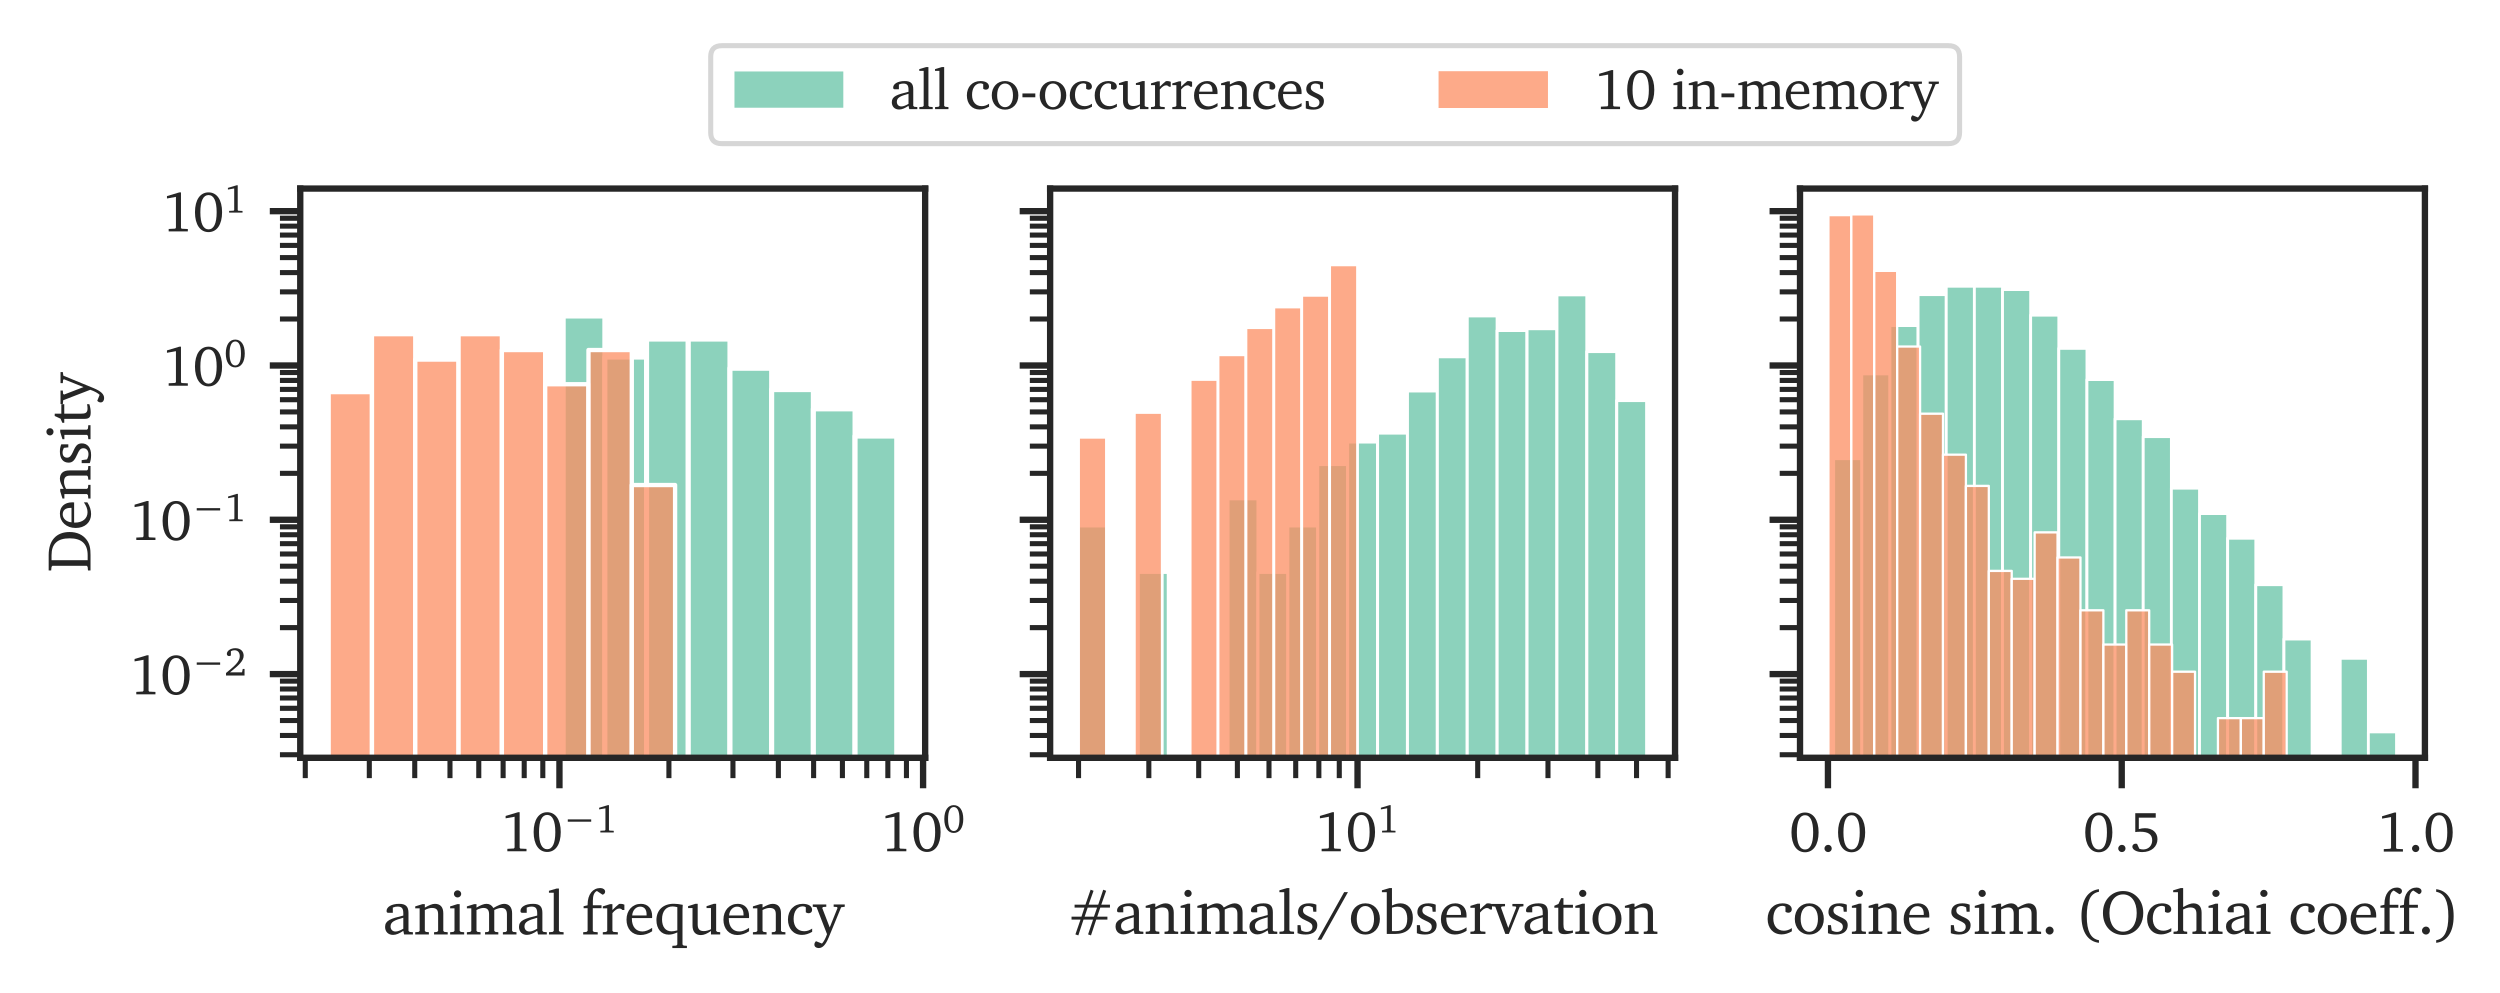 <?xml version="1.0" encoding="utf-8" standalone="no"?>
<!DOCTYPE svg PUBLIC "-//W3C//DTD SVG 1.1//EN"
  "http://www.w3.org/Graphics/SVG/1.1/DTD/svg11.dtd">
<svg xmlns:xlink="http://www.w3.org/1999/xlink" width="393.944pt" height="156.542pt" viewBox="0 0 393.944 156.542" xmlns="http://www.w3.org/2000/svg" version="1.1">
 <defs>
  <style type="text/css">*{stroke-linejoin: round; stroke-linecap: butt}</style>
 </defs>
 <g id="figure_1">
  <g id="patch_1">
   <path d="M 0 156.542 
L 393.944 156.542 
L 393.944 0 
L 0 0 
z
" style="fill: #ffffff"/>
  </g>
  <g id="axes_1">
   <g id="patch_2">
    <path d="M 47.313 119.412 
L 145.784 119.412 
L 145.784 29.711 
L 47.313 29.711 
z
" style="fill: #ffffff"/>
   </g>
   <g id="matplotlib.axis_1">
    <g id="xtick_1">
     <g id="line2d_1">
      <defs>
       <path id="m768a2b8571" d="M 0 0 
L 0 4.8 
" style="stroke: #262626"/>
      </defs>
      <g>
       <use xlink:href="#m768a2b8571" x="88.156" y="119.412" style="fill: #262626; stroke: #262626"/>
      </g>
     </g>
     <g id="text_1">
      <!-- $\mathdefault{10^{-1}}$ -->
      <g style="fill: #262626" transform="translate(78.828 134.189) scale(0.088 -0.088)">
       <defs>
        <path id="CharterBT-Roman-31" d="M 1990 4371 
L 602 3955 
L 602 3686 
L 1606 3866 
L 1606 422 
L 1530 314 
L 794 275 
L 794 0 
L 2938 0 
L 2938 269 
L 2246 301 
L 2170 397 
L 2170 4371 
L 1990 4371 
z
" transform="scale(0.016)"/>
        <path id="CharterBT-Roman-30" d="M 1779 4371 
C 864 4371 262 3565 262 2150 
C 262 736 864 -77 1779 -77 
C 2694 -77 3296 736 3296 2150 
C 3296 3565 2694 4371 1779 4371 
z
M 1779 4070 
C 2368 4070 2688 3418 2688 2150 
C 2688 883 2368 230 1779 230 
C 1190 230 864 877 864 2144 
C 864 3418 1190 4070 1779 4070 
z
" transform="scale(0.016)"/>
        <path id="CharterBT-Roman-2212" d="M 794 2093 
L 794 1722 
L 4538 1722 
L 4538 2093 
L 794 2093 
z
" transform="scale(0.016)"/>
       </defs>
       <use xlink:href="#CharterBT-Roman-31" transform="translate(0 0.527)"/>
       <use xlink:href="#CharterBT-Roman-30" transform="translate(55.6 0.527)"/>
       <use xlink:href="#CharterBT-Roman-2212" transform="translate(112.042 34.192) scale(0.7)"/>
       <use xlink:href="#CharterBT-Roman-31" transform="translate(170.352 34.192) scale(0.7)"/>
      </g>
     </g>
    </g>
    <g id="xtick_2">
     <g id="line2d_2">
      <g>
       <use xlink:href="#m768a2b8571" x="145.458" y="119.412" style="fill: #262626; stroke: #262626"/>
      </g>
     </g>
     <g id="text_2">
      <!-- $\mathdefault{10^{0}}$ -->
      <g style="fill: #262626" transform="translate(138.682 134.189) scale(0.088 -0.088)">
       <use xlink:href="#CharterBT-Roman-31" transform="translate(0 0.527)"/>
       <use xlink:href="#CharterBT-Roman-30" transform="translate(55.6 0.527)"/>
       <use xlink:href="#CharterBT-Roman-30" transform="translate(112.042 34.192) scale(0.7)"/>
      </g>
     </g>
    </g>
    <g id="xtick_3">
     <g id="line2d_3">
      <defs>
       <path id="mb7fe14a927" d="M 0 0 
L 0 3.2 
" style="stroke: #262626; stroke-width: 0.8"/>
      </defs>
      <g>
       <use xlink:href="#mb7fe14a927" x="48.104" y="119.412" style="fill: #262626; stroke: #262626; stroke-width: 0.8"/>
      </g>
     </g>
    </g>
    <g id="xtick_4">
     <g id="line2d_4">
      <g>
       <use xlink:href="#mb7fe14a927" x="58.195" y="119.412" style="fill: #262626; stroke: #262626; stroke-width: 0.8"/>
      </g>
     </g>
    </g>
    <g id="xtick_5">
     <g id="line2d_5">
      <g>
       <use xlink:href="#mb7fe14a927" x="65.354" y="119.412" style="fill: #262626; stroke: #262626; stroke-width: 0.8"/>
      </g>
     </g>
    </g>
    <g id="xtick_6">
     <g id="line2d_6">
      <g>
       <use xlink:href="#mb7fe14a927" x="70.907" y="119.412" style="fill: #262626; stroke: #262626; stroke-width: 0.8"/>
      </g>
     </g>
    </g>
    <g id="xtick_7">
     <g id="line2d_7">
      <g>
       <use xlink:href="#mb7fe14a927" x="75.444" y="119.412" style="fill: #262626; stroke: #262626; stroke-width: 0.8"/>
      </g>
     </g>
    </g>
    <g id="xtick_8">
     <g id="line2d_8">
      <g>
       <use xlink:href="#mb7fe14a927" x="79.28" y="119.412" style="fill: #262626; stroke: #262626; stroke-width: 0.8"/>
      </g>
     </g>
    </g>
    <g id="xtick_9">
     <g id="line2d_9">
      <g>
       <use xlink:href="#mb7fe14a927" x="82.603" y="119.412" style="fill: #262626; stroke: #262626; stroke-width: 0.8"/>
      </g>
     </g>
    </g>
    <g id="xtick_10">
     <g id="line2d_10">
      <g>
       <use xlink:href="#mb7fe14a927" x="85.534" y="119.412" style="fill: #262626; stroke: #262626; stroke-width: 0.8"/>
      </g>
     </g>
    </g>
    <g id="xtick_11">
     <g id="line2d_11">
      <g>
       <use xlink:href="#mb7fe14a927" x="105.406" y="119.412" style="fill: #262626; stroke: #262626; stroke-width: 0.8"/>
      </g>
     </g>
    </g>
    <g id="xtick_12">
     <g id="line2d_12">
      <g>
       <use xlink:href="#mb7fe14a927" x="115.496" y="119.412" style="fill: #262626; stroke: #262626; stroke-width: 0.8"/>
      </g>
     </g>
    </g>
    <g id="xtick_13">
     <g id="line2d_13">
      <g>
       <use xlink:href="#mb7fe14a927" x="122.655" y="119.412" style="fill: #262626; stroke: #262626; stroke-width: 0.8"/>
      </g>
     </g>
    </g>
    <g id="xtick_14">
     <g id="line2d_14">
      <g>
       <use xlink:href="#mb7fe14a927" x="128.208" y="119.412" style="fill: #262626; stroke: #262626; stroke-width: 0.8"/>
      </g>
     </g>
    </g>
    <g id="xtick_15">
     <g id="line2d_15">
      <g>
       <use xlink:href="#mb7fe14a927" x="132.745" y="119.412" style="fill: #262626; stroke: #262626; stroke-width: 0.8"/>
      </g>
     </g>
    </g>
    <g id="xtick_16">
     <g id="line2d_16">
      <g>
       <use xlink:href="#mb7fe14a927" x="136.582" y="119.412" style="fill: #262626; stroke: #262626; stroke-width: 0.8"/>
      </g>
     </g>
    </g>
    <g id="xtick_17">
     <g id="line2d_17">
      <g>
       <use xlink:href="#mb7fe14a927" x="139.905" y="119.412" style="fill: #262626; stroke: #262626; stroke-width: 0.8"/>
      </g>
     </g>
    </g>
    <g id="xtick_18">
     <g id="line2d_18">
      <g>
       <use xlink:href="#mb7fe14a927" x="142.836" y="119.412" style="fill: #262626; stroke: #262626; stroke-width: 0.8"/>
      </g>
     </g>
    </g>
    <g id="text_3">
     <!-- animal frequency -->
     <g style="fill: #262626" transform="translate(60.267 147.25) scale(0.096 -0.096)">
      <defs>
       <path id="CharterBT-Roman-61" d="M 2138 371 
L 2221 0 
L 3123 0 
L 3123 230 
L 2784 262 
L 2669 365 
L 2669 2221 
C 2669 2867 2387 3142 1715 3142 
C 909 3142 422 2810 422 2419 
C 422 2266 474 2221 621 2221 
L 1062 2221 
L 1062 2758 
C 1235 2829 1389 2861 1549 2861 
C 2010 2861 2138 2650 2138 2144 
L 2138 1939 
C 858 1632 269 1440 269 774 
C 269 294 582 -45 1088 -45 
C 1395 -45 1734 96 2138 371 
z
M 2138 589 
C 1818 403 1555 301 1344 301 
C 1024 301 832 512 832 826 
C 832 1293 1235 1466 2138 1715 
L 2138 589 
z
" transform="scale(0.016)"/>
       <path id="CharterBT-Roman-6e" d="M 192 0 
L 1594 0 
L 1594 230 
L 1286 262 
L 1178 365 
L 1178 2509 
C 1453 2650 1690 2720 1894 2720 
C 2368 2720 2541 2528 2541 2061 
L 2541 365 
L 2432 262 
L 2125 230 
L 2125 0 
L 3526 0 
L 3526 230 
L 3181 262 
L 3072 365 
L 3072 2170 
C 3072 2810 2765 3142 2208 3142 
C 1933 3142 1606 2995 1178 2758 
L 1178 3110 
L 934 3110 
L 192 2880 
L 192 2682 
L 646 2682 
L 646 365 
L 538 262 
L 192 230 
L 192 0 
z
" transform="scale(0.016)"/>
       <path id="CharterBT-Roman-69" d="M 986 4531 
C 781 4531 614 4371 614 4160 
C 614 3955 781 3795 986 3795 
C 1190 3795 1357 3955 1357 4160 
C 1357 4365 1190 4531 986 4531 
z
M 960 3110 
L 224 2880 
L 224 2682 
L 672 2682 
L 672 365 
L 563 262 
L 224 230 
L 224 0 
L 1664 0 
L 1664 230 
L 1318 262 
L 1203 365 
L 1203 3110 
L 960 3110 
z
" transform="scale(0.016)"/>
       <path id="CharterBT-Roman-6d" d="M 2906 2714 
C 2758 2995 2515 3142 2202 3142 
C 1933 3142 1600 3008 1178 2758 
L 1178 3110 
L 934 3110 
L 192 2880 
L 192 2682 
L 646 2682 
L 646 365 
L 538 262 
L 192 230 
L 192 0 
L 1594 0 
L 1594 230 
L 1286 262 
L 1178 365 
L 1178 2509 
C 1459 2650 1696 2720 1907 2720 
C 2291 2720 2470 2509 2470 2061 
L 2470 365 
L 2362 262 
L 2054 230 
L 2054 0 
L 3418 0 
L 3418 230 
L 3117 262 
L 3002 365 
L 3002 2509 
C 3277 2643 3520 2720 3725 2720 
C 4122 2720 4301 2509 4301 2061 
L 4301 365 
L 4186 262 
L 3885 230 
L 3885 0 
L 5280 0 
L 5280 230 
L 4941 262 
L 4832 365 
L 4832 2170 
C 4832 2803 4512 3142 4006 3142 
C 3750 3142 3386 2995 2906 2714 
z
" transform="scale(0.016)"/>
       <path id="CharterBT-Roman-6c" d="M 179 0 
L 1677 0 
L 1677 230 
L 1312 262 
L 1197 365 
L 1197 4710 
L 954 4710 
L 173 4480 
L 173 4282 
L 666 4282 
L 666 365 
L 557 262 
L 179 230 
L 179 0 
z
" transform="scale(0.016)"/>
       <path id="CharterBT-Roman-20" transform="scale(0.016)"/>
       <path id="CharterBT-Roman-66" d="M 186 0 
L 1677 0 
L 1677 230 
L 1280 262 
L 1171 365 
L 1171 2694 
L 2067 2694 
L 2067 2995 
L 1178 2995 
L 1178 3462 
C 1178 4000 1318 4333 1594 4461 
L 2176 4077 
C 2342 4122 2438 4243 2438 4397 
C 2438 4602 2234 4762 1939 4762 
C 1184 4762 640 4128 640 3066 
L 640 2995 
L 230 2899 
L 230 2694 
L 640 2694 
L 640 365 
L 525 262 
L 186 230 
L 186 0 
z
" transform="scale(0.016)"/>
       <path id="CharterBT-Roman-72" d="M 192 0 
L 1734 0 
L 1734 230 
L 1286 262 
L 1178 365 
L 1178 2195 
C 1440 2502 1664 2662 1875 2662 
C 2010 2662 2118 2611 2202 2509 
L 2406 2509 
L 2406 3059 
C 2272 3117 2150 3142 2022 3142 
C 1971 3142 1914 3142 1862 3130 
C 1632 2944 1402 2739 1178 2509 
L 1178 3110 
L 934 3110 
L 192 2880 
L 192 2682 
L 646 2682 
L 646 365 
L 531 262 
L 192 230 
L 192 0 
z
" transform="scale(0.016)"/>
       <path id="CharterBT-Roman-65" d="M 2867 678 
C 2502 435 2182 307 1862 307 
C 1216 307 787 794 787 1613 
L 787 1683 
L 2861 1683 
C 2867 1754 2867 1818 2867 1882 
C 2867 2669 2413 3142 1715 3142 
C 858 3142 237 2483 237 1517 
C 237 576 819 -58 1664 -58 
C 2067 -58 2483 70 2867 326 
L 2867 678 
z
M 2298 1952 
L 819 1952 
C 858 2496 1222 2854 1632 2854 
C 2061 2854 2298 2573 2298 2054 
L 2298 1952 
z
" transform="scale(0.016)"/>
       <path id="CharterBT-Roman-71" d="M 2938 3040 
C 2598 3110 2291 3149 2022 3149 
C 922 3149 237 2496 237 1472 
C 237 563 749 -19 1498 -19 
C 1766 -19 2054 58 2381 211 
L 2381 -1030 
L 2272 -1139 
L 1869 -1165 
L 1869 -1395 
L 3366 -1395 
L 3366 -1165 
L 3027 -1139 
L 2912 -1030 
L 2912 2573 
C 2912 2637 2925 2790 2938 3040 
z
M 2381 2803 
L 2381 416 
C 2125 352 1933 320 1786 320 
C 1184 320 813 762 813 1555 
C 813 2387 1235 2874 1894 2874 
C 2029 2874 2189 2848 2381 2803 
z
" transform="scale(0.016)"/>
       <path id="CharterBT-Roman-75" d="M 909 3142 
L 166 2906 
L 166 2707 
L 621 2707 
L 621 915 
C 621 275 928 -64 1478 -64 
C 1792 -64 2131 83 2515 358 
L 2515 0 
L 3462 0 
L 3462 230 
L 3162 262 
L 3046 365 
L 3046 3142 
L 2803 3142 
L 2061 2906 
L 2061 2707 
L 2515 2707 
L 2515 538 
C 2253 410 2010 346 1773 346 
C 1344 346 1152 563 1152 1024 
L 1152 3142 
L 909 3142 
z
" transform="scale(0.016)"/>
       <path id="CharterBT-Roman-63" d="M 2720 269 
L 2720 602 
C 2451 422 2189 333 1907 333 
C 1242 333 819 800 819 1587 
C 819 2394 1210 2886 1760 2886 
C 1869 2886 1971 2854 2067 2797 
L 2067 2272 
C 2163 2208 2259 2176 2355 2176 
C 2573 2176 2714 2310 2714 2515 
C 2714 2886 2368 3142 1754 3142 
C 858 3142 237 2496 237 1542 
C 237 595 806 -45 1677 -45 
C 2022 -45 2368 64 2720 269 
z
" transform="scale(0.016)"/>
       <path id="CharterBT-Roman-79" d="M -6 3078 
L -6 2842 
L 384 2803 
L 1459 26 
C 1299 -429 1114 -749 941 -934 
L 326 -691 
C 218 -794 160 -909 160 -1037 
C 160 -1248 333 -1395 602 -1395 
C 1018 -1395 1325 -1043 1626 -320 
L 2906 2790 
L 3277 2842 
L 3277 3078 
L 2138 3078 
L 2138 2842 
L 2483 2816 
L 2534 2714 
L 1734 723 
L 966 2714 
L 1043 2816 
L 1382 2842 
L 1382 3078 
L -6 3078 
z
" transform="scale(0.016)"/>
      </defs>
      <use xlink:href="#CharterBT-Roman-61"/>
      <use xlink:href="#CharterBT-Roman-6e" transform="translate(50.7 0)"/>
      <use xlink:href="#CharterBT-Roman-69" transform="translate(107.5 0)"/>
      <use xlink:href="#CharterBT-Roman-6d" transform="translate(135.5 0)"/>
      <use xlink:href="#CharterBT-Roman-61" transform="translate(219.8 0)"/>
      <use xlink:href="#CharterBT-Roman-6c" transform="translate(270.5 0)"/>
      <use xlink:href="#CharterBT-Roman-20" transform="translate(298.7 0)"/>
      <use xlink:href="#CharterBT-Roman-66" transform="translate(326.5 0)"/>
      <use xlink:href="#CharterBT-Roman-72" transform="translate(358.6 0)"/>
      <use xlink:href="#CharterBT-Roman-65" transform="translate(396.8 0)"/>
      <use xlink:href="#CharterBT-Roman-71" transform="translate(445.9 0)"/>
      <use xlink:href="#CharterBT-Roman-75" transform="translate(499 0)"/>
      <use xlink:href="#CharterBT-Roman-65" transform="translate(555.9 0)"/>
      <use xlink:href="#CharterBT-Roman-6e" transform="translate(605 0)"/>
      <use xlink:href="#CharterBT-Roman-63" transform="translate(661.8 0)"/>
      <use xlink:href="#CharterBT-Roman-79" transform="translate(706.4 0)"/>
     </g>
    </g>
   </g>
   <g id="matplotlib.axis_2">
    <g id="ytick_1">
     <g id="line2d_19">
      <defs>
       <path id="m6bc077361e" d="M 0 0 
L -4.8 0 
" style="stroke: #262626"/>
      </defs>
      <g>
       <use xlink:href="#m6bc077361e" x="47.313" y="106.219" style="fill: #262626; stroke: #262626"/>
      </g>
     </g>
     <g id="text_4">
      <!-- $\mathdefault{10^{-2}}$ -->
      <g style="fill: #262626" transform="translate(20.358 109.457) scale(0.088 -0.088)">
       <defs>
        <path id="CharterBT-Roman-32" d="M 902 506 
C 2317 1632 3091 2355 3091 3162 
C 3091 3885 2586 4371 1760 4371 
C 966 4371 403 3917 403 3469 
C 403 3251 538 3110 762 3110 
C 864 3110 960 3142 1050 3206 
L 1050 3891 
C 1242 4000 1427 4045 1619 4045 
C 2150 4045 2470 3686 2470 3078 
C 2470 2240 1670 1542 269 403 
L 269 0 
L 3232 0 
L 3232 1050 
L 2944 1050 
L 2829 506 
L 902 506 
z
" transform="scale(0.016)"/>
       </defs>
       <use xlink:href="#CharterBT-Roman-31" transform="translate(0 0.527)"/>
       <use xlink:href="#CharterBT-Roman-30" transform="translate(55.6 0.527)"/>
       <use xlink:href="#CharterBT-Roman-2212" transform="translate(112.042 34.192) scale(0.7)"/>
       <use xlink:href="#CharterBT-Roman-32" transform="translate(170.352 34.192) scale(0.7)"/>
      </g>
     </g>
    </g>
    <g id="ytick_2">
     <g id="line2d_20">
      <g>
       <use xlink:href="#m6bc077361e" x="47.313" y="81.905" style="fill: #262626; stroke: #262626"/>
      </g>
     </g>
     <g id="text_5">
      <!-- $\mathdefault{10^{-1}}$ -->
      <g style="fill: #262626" transform="translate(20.358 85.143) scale(0.088 -0.088)">
       <use xlink:href="#CharterBT-Roman-31" transform="translate(0 0.527)"/>
       <use xlink:href="#CharterBT-Roman-30" transform="translate(55.6 0.527)"/>
       <use xlink:href="#CharterBT-Roman-2212" transform="translate(112.042 34.192) scale(0.7)"/>
       <use xlink:href="#CharterBT-Roman-31" transform="translate(170.352 34.192) scale(0.7)"/>
      </g>
     </g>
    </g>
    <g id="ytick_3">
     <g id="line2d_21">
      <g>
       <use xlink:href="#m6bc077361e" x="47.313" y="57.59" style="fill: #262626; stroke: #262626"/>
      </g>
     </g>
     <g id="text_6">
      <!-- $\mathdefault{10^{0}}$ -->
      <g style="fill: #262626" transform="translate(25.462 60.828) scale(0.088 -0.088)">
       <use xlink:href="#CharterBT-Roman-31" transform="translate(0 0.527)"/>
       <use xlink:href="#CharterBT-Roman-30" transform="translate(55.6 0.527)"/>
       <use xlink:href="#CharterBT-Roman-30" transform="translate(112.042 34.192) scale(0.7)"/>
      </g>
     </g>
    </g>
    <g id="ytick_4">
     <g id="line2d_22">
      <g>
       <use xlink:href="#m6bc077361e" x="47.313" y="33.276" style="fill: #262626; stroke: #262626"/>
      </g>
     </g>
     <g id="text_7">
      <!-- $\mathdefault{10^{1}}$ -->
      <g style="fill: #262626" transform="translate(25.462 36.514) scale(0.088 -0.088)">
       <use xlink:href="#CharterBT-Roman-31" transform="translate(0 0.527)"/>
       <use xlink:href="#CharterBT-Roman-30" transform="translate(55.6 0.527)"/>
       <use xlink:href="#CharterBT-Roman-31" transform="translate(112.042 34.192) scale(0.7)"/>
      </g>
     </g>
    </g>
    <g id="ytick_5">
     <g id="line2d_23">
      <defs>
       <path id="md2414518a8" d="M 0 0 
L -3.2 0 
" style="stroke: #262626; stroke-width: 0.8"/>
      </defs>
      <g>
       <use xlink:href="#md2414518a8" x="47.313" y="118.933" style="fill: #262626; stroke: #262626; stroke-width: 0.8"/>
      </g>
     </g>
    </g>
    <g id="ytick_6">
     <g id="line2d_24">
      <g>
       <use xlink:href="#md2414518a8" x="47.313" y="115.895" style="fill: #262626; stroke: #262626; stroke-width: 0.8"/>
      </g>
     </g>
    </g>
    <g id="ytick_7">
     <g id="line2d_25">
      <g>
       <use xlink:href="#md2414518a8" x="47.313" y="113.538" style="fill: #262626; stroke: #262626; stroke-width: 0.8"/>
      </g>
     </g>
    </g>
    <g id="ytick_8">
     <g id="line2d_26">
      <g>
       <use xlink:href="#md2414518a8" x="47.313" y="111.613" style="fill: #262626; stroke: #262626; stroke-width: 0.8"/>
      </g>
     </g>
    </g>
    <g id="ytick_9">
     <g id="line2d_27">
      <g>
       <use xlink:href="#md2414518a8" x="47.313" y="109.985" style="fill: #262626; stroke: #262626; stroke-width: 0.8"/>
      </g>
     </g>
    </g>
    <g id="ytick_10">
     <g id="line2d_28">
      <g>
       <use xlink:href="#md2414518a8" x="47.313" y="108.575" style="fill: #262626; stroke: #262626; stroke-width: 0.8"/>
      </g>
     </g>
    </g>
    <g id="ytick_11">
     <g id="line2d_29">
      <g>
       <use xlink:href="#md2414518a8" x="47.313" y="107.332" style="fill: #262626; stroke: #262626; stroke-width: 0.8"/>
      </g>
     </g>
    </g>
    <g id="ytick_12">
     <g id="line2d_30">
      <g>
       <use xlink:href="#md2414518a8" x="47.313" y="98.9" style="fill: #262626; stroke: #262626; stroke-width: 0.8"/>
      </g>
     </g>
    </g>
    <g id="ytick_13">
     <g id="line2d_31">
      <g>
       <use xlink:href="#md2414518a8" x="47.313" y="94.618" style="fill: #262626; stroke: #262626; stroke-width: 0.8"/>
      </g>
     </g>
    </g>
    <g id="ytick_14">
     <g id="line2d_32">
      <g>
       <use xlink:href="#md2414518a8" x="47.313" y="91.58" style="fill: #262626; stroke: #262626; stroke-width: 0.8"/>
      </g>
     </g>
    </g>
    <g id="ytick_15">
     <g id="line2d_33">
      <g>
       <use xlink:href="#md2414518a8" x="47.313" y="89.224" style="fill: #262626; stroke: #262626; stroke-width: 0.8"/>
      </g>
     </g>
    </g>
    <g id="ytick_16">
     <g id="line2d_34">
      <g>
       <use xlink:href="#md2414518a8" x="47.313" y="87.299" style="fill: #262626; stroke: #262626; stroke-width: 0.8"/>
      </g>
     </g>
    </g>
    <g id="ytick_17">
     <g id="line2d_35">
      <g>
       <use xlink:href="#md2414518a8" x="47.313" y="85.671" style="fill: #262626; stroke: #262626; stroke-width: 0.8"/>
      </g>
     </g>
    </g>
    <g id="ytick_18">
     <g id="line2d_36">
      <g>
       <use xlink:href="#md2414518a8" x="47.313" y="84.261" style="fill: #262626; stroke: #262626; stroke-width: 0.8"/>
      </g>
     </g>
    </g>
    <g id="ytick_19">
     <g id="line2d_37">
      <g>
       <use xlink:href="#md2414518a8" x="47.313" y="83.017" style="fill: #262626; stroke: #262626; stroke-width: 0.8"/>
      </g>
     </g>
    </g>
    <g id="ytick_20">
     <g id="line2d_38">
      <g>
       <use xlink:href="#md2414518a8" x="47.313" y="74.585" style="fill: #262626; stroke: #262626; stroke-width: 0.8"/>
      </g>
     </g>
    </g>
    <g id="ytick_21">
     <g id="line2d_39">
      <g>
       <use xlink:href="#md2414518a8" x="47.313" y="70.304" style="fill: #262626; stroke: #262626; stroke-width: 0.8"/>
      </g>
     </g>
    </g>
    <g id="ytick_22">
     <g id="line2d_40">
      <g>
       <use xlink:href="#md2414518a8" x="47.313" y="67.266" style="fill: #262626; stroke: #262626; stroke-width: 0.8"/>
      </g>
     </g>
    </g>
    <g id="ytick_23">
     <g id="line2d_41">
      <g>
       <use xlink:href="#md2414518a8" x="47.313" y="64.91" style="fill: #262626; stroke: #262626; stroke-width: 0.8"/>
      </g>
     </g>
    </g>
    <g id="ytick_24">
     <g id="line2d_42">
      <g>
       <use xlink:href="#md2414518a8" x="47.313" y="62.984" style="fill: #262626; stroke: #262626; stroke-width: 0.8"/>
      </g>
     </g>
    </g>
    <g id="ytick_25">
     <g id="line2d_43">
      <g>
       <use xlink:href="#md2414518a8" x="47.313" y="61.357" style="fill: #262626; stroke: #262626; stroke-width: 0.8"/>
      </g>
     </g>
    </g>
    <g id="ytick_26">
     <g id="line2d_44">
      <g>
       <use xlink:href="#md2414518a8" x="47.313" y="59.947" style="fill: #262626; stroke: #262626; stroke-width: 0.8"/>
      </g>
     </g>
    </g>
    <g id="ytick_27">
     <g id="line2d_45">
      <g>
       <use xlink:href="#md2414518a8" x="47.313" y="58.703" style="fill: #262626; stroke: #262626; stroke-width: 0.8"/>
      </g>
     </g>
    </g>
    <g id="ytick_28">
     <g id="line2d_46">
      <g>
       <use xlink:href="#md2414518a8" x="47.313" y="50.271" style="fill: #262626; stroke: #262626; stroke-width: 0.8"/>
      </g>
     </g>
    </g>
    <g id="ytick_29">
     <g id="line2d_47">
      <g>
       <use xlink:href="#md2414518a8" x="47.313" y="45.989" style="fill: #262626; stroke: #262626; stroke-width: 0.8"/>
      </g>
     </g>
    </g>
    <g id="ytick_30">
     <g id="line2d_48">
      <g>
       <use xlink:href="#md2414518a8" x="47.313" y="42.952" style="fill: #262626; stroke: #262626; stroke-width: 0.8"/>
      </g>
     </g>
    </g>
    <g id="ytick_31">
     <g id="line2d_49">
      <g>
       <use xlink:href="#md2414518a8" x="47.313" y="40.595" style="fill: #262626; stroke: #262626; stroke-width: 0.8"/>
      </g>
     </g>
    </g>
    <g id="ytick_32">
     <g id="line2d_50">
      <g>
       <use xlink:href="#md2414518a8" x="47.313" y="38.67" style="fill: #262626; stroke: #262626; stroke-width: 0.8"/>
      </g>
     </g>
    </g>
    <g id="ytick_33">
     <g id="line2d_51">
      <g>
       <use xlink:href="#md2414518a8" x="47.313" y="37.042" style="fill: #262626; stroke: #262626; stroke-width: 0.8"/>
      </g>
     </g>
    </g>
    <g id="ytick_34">
     <g id="line2d_52">
      <g>
       <use xlink:href="#md2414518a8" x="47.313" y="35.632" style="fill: #262626; stroke: #262626; stroke-width: 0.8"/>
      </g>
     </g>
    </g>
    <g id="ytick_35">
     <g id="line2d_53">
      <g>
       <use xlink:href="#md2414518a8" x="47.313" y="34.388" style="fill: #262626; stroke: #262626; stroke-width: 0.8"/>
      </g>
     </g>
    </g>
    <g id="text_8">
     <!-- Density -->
     <g style="fill: #262626" transform="translate(14.265 90.214) rotate(-90) scale(0.096 -0.096)">
      <defs>
       <path id="CharterBT-Roman-44" d="M 1792 4294 
L 211 4294 
L 211 4038 
L 576 4000 
L 685 3910 
L 685 384 
L 576 294 
L 211 262 
L 211 0 
L 1792 0 
C 2432 0 2918 70 3354 397 
C 3878 794 4154 1389 4154 2150 
C 4154 3494 3309 4294 1792 4294 
z
M 1261 4000 
L 1766 4000 
C 2938 4000 3507 3398 3507 2150 
C 3507 909 2938 294 1766 294 
L 1261 294 
L 1261 4000 
z
" transform="scale(0.016)"/>
       <path id="CharterBT-Roman-73" d="M 2202 3002 
C 1984 3098 1734 3142 1453 3142 
C 723 3142 320 2810 320 2246 
C 320 1818 602 1613 1146 1370 
C 1568 1178 1798 1062 1798 730 
C 1798 429 1568 211 1197 211 
C 1011 211 832 262 653 365 
L 576 909 
L 269 909 
L 269 77 
C 493 -6 774 -58 1101 -58 
C 1856 -58 2298 307 2298 902 
C 2298 1139 2208 1331 2054 1453 
C 1843 1626 1600 1715 1376 1824 
C 1018 1997 832 2131 832 2406 
C 832 2694 1024 2867 1363 2867 
C 1517 2867 1670 2822 1837 2733 
L 1888 2278 
L 2202 2278 
L 2202 3002 
z
" transform="scale(0.016)"/>
       <path id="CharterBT-Roman-74" d="M 563 2694 
L 563 627 
C 563 173 698 -19 1229 -19 
C 1478 -19 1766 26 2067 122 
L 2067 358 
C 1920 326 1773 307 1626 307 
C 1178 307 1094 518 1094 1005 
L 1094 2694 
L 2067 2694 
L 2067 2995 
L 1094 2995 
L 1094 3674 
L 858 3674 
L 582 3078 
L 160 2893 
L 160 2694 
L 563 2694 
z
" transform="scale(0.016)"/>
      </defs>
      <use xlink:href="#CharterBT-Roman-44"/>
      <use xlink:href="#CharterBT-Roman-65" transform="translate(69.3 0)"/>
      <use xlink:href="#CharterBT-Roman-6e" transform="translate(118.4 0)"/>
      <use xlink:href="#CharterBT-Roman-73" transform="translate(175.2 0)"/>
      <use xlink:href="#CharterBT-Roman-69" transform="translate(215.2 0)"/>
      <use xlink:href="#CharterBT-Roman-74" transform="translate(243.2 0)"/>
      <use xlink:href="#CharterBT-Roman-79" transform="translate(276.6 0)"/>
     </g>
    </g>
   </g>
   <g id="patch_3">
    <path d="M 88.744 24372.005 
L 95.314 24372.005 
L 95.314 49.791 
L 88.744 49.791 
z
" clip-path="url(#p4b870dd3f5)" style="fill: #66c2a5; fill-opacity: 0.75; stroke: #ffffff; stroke-width: 0.8; stroke-linejoin: miter"/>
   </g>
   <g id="patch_4">
    <path d="M 95.314 24372.005 
L 101.885 24372.005 
L 101.885 56.265 
L 95.314 56.265 
z
" clip-path="url(#p4b870dd3f5)" style="fill: #66c2a5; fill-opacity: 0.75; stroke: #ffffff; stroke-width: 0.8; stroke-linejoin: miter"/>
   </g>
   <g id="patch_5">
    <path d="M 101.885 24372.005 
L 108.456 24372.005 
L 108.456 53.432 
L 101.885 53.432 
z
" clip-path="url(#p4b870dd3f5)" style="fill: #66c2a5; fill-opacity: 0.75; stroke: #ffffff; stroke-width: 0.8; stroke-linejoin: miter"/>
   </g>
   <g id="patch_6">
    <path d="M 108.456 24372.005 
L 115.026 24372.005 
L 115.026 53.432 
L 108.456 53.432 
z
" clip-path="url(#p4b870dd3f5)" style="fill: #66c2a5; fill-opacity: 0.75; stroke: #ffffff; stroke-width: 0.8; stroke-linejoin: miter"/>
   </g>
   <g id="patch_7">
    <path d="M 115.026 24372.005 
L 121.597 24372.005 
L 121.597 58.029 
L 115.026 58.029 
z
" clip-path="url(#p4b870dd3f5)" style="fill: #66c2a5; fill-opacity: 0.75; stroke: #ffffff; stroke-width: 0.8; stroke-linejoin: miter"/>
   </g>
   <g id="patch_8">
    <path d="M 121.597 24372.005 
L 128.167 24372.005 
L 128.167 61.392 
L 121.597 61.392 
z
" clip-path="url(#p4b870dd3f5)" style="fill: #66c2a5; fill-opacity: 0.75; stroke: #ffffff; stroke-width: 0.8; stroke-linejoin: miter"/>
   </g>
   <g id="patch_9">
    <path d="M 128.167 24372.005 
L 134.738 24372.005 
L 134.738 64.43 
L 128.167 64.43 
z
" clip-path="url(#p4b870dd3f5)" style="fill: #66c2a5; fill-opacity: 0.75; stroke: #ffffff; stroke-width: 0.8; stroke-linejoin: miter"/>
   </g>
   <g id="patch_10">
    <path d="M 134.738 24372.005 
L 141.308 24372.005 
L 141.308 68.711 
L 134.738 68.711 
z
" clip-path="url(#p4b870dd3f5)" style="fill: #66c2a5; fill-opacity: 0.75; stroke: #ffffff; stroke-width: 0.8; stroke-linejoin: miter"/>
   </g>
   <g id="patch_11">
    <path d="M 51.789 24372.005 
L 58.613 24372.005 
L 58.613 61.791 
L 51.789 61.791 
z
" clip-path="url(#p4b870dd3f5)" style="fill: #fc8d62; fill-opacity: 0.75; stroke: #ffffff; stroke-width: 0.682; stroke-linejoin: miter"/>
   </g>
   <g id="patch_12">
    <path d="M 58.613 24372.005 
L 65.437 24372.005 
L 65.437 52.657 
L 58.613 52.657 
z
" clip-path="url(#p4b870dd3f5)" style="fill: #fc8d62; fill-opacity: 0.75; stroke: #ffffff; stroke-width: 0.682; stroke-linejoin: miter"/>
   </g>
   <g id="patch_13">
    <path d="M 65.437 24372.005 
L 72.261 24372.005 
L 72.261 56.664 
L 65.437 56.664 
z
" clip-path="url(#p4b870dd3f5)" style="fill: #fc8d62; fill-opacity: 0.75; stroke: #ffffff; stroke-width: 0.682; stroke-linejoin: miter"/>
   </g>
   <g id="patch_14">
    <path d="M 72.261 24372.005 
L 79.084 24372.005 
L 79.084 52.657 
L 72.261 52.657 
z
" clip-path="url(#p4b870dd3f5)" style="fill: #fc8d62; fill-opacity: 0.75; stroke: #ffffff; stroke-width: 0.682; stroke-linejoin: miter"/>
   </g>
   <g id="patch_15">
    <path d="M 79.084 24372.005 
L 85.908 24372.005 
L 85.908 55.153 
L 79.084 55.153 
z
" clip-path="url(#p4b870dd3f5)" style="fill: #fc8d62; fill-opacity: 0.75; stroke: #ffffff; stroke-width: 0.682; stroke-linejoin: miter"/>
   </g>
   <g id="patch_16">
    <path d="M 85.908 24372.005 
L 92.732 24372.005 
L 92.732 60.547 
L 85.908 60.547 
z
" clip-path="url(#p4b870dd3f5)" style="fill: #fc8d62; fill-opacity: 0.75; stroke: #ffffff; stroke-width: 0.682; stroke-linejoin: miter"/>
   </g>
   <g id="patch_17">
    <path d="M 92.732 24372.005 
L 99.556 24372.005 
L 99.556 55.153 
L 92.732 55.153 
z
" clip-path="url(#p4b870dd3f5)" style="fill: #fc8d62; fill-opacity: 0.75; stroke: #ffffff; stroke-width: 0.682; stroke-linejoin: miter"/>
   </g>
   <g id="patch_18">
    <path d="M 99.556 24372.005 
L 106.379 24372.005 
L 106.379 76.43 
L 99.556 76.43 
z
" clip-path="url(#p4b870dd3f5)" style="fill: #fc8d62; fill-opacity: 0.75; stroke: #ffffff; stroke-width: 0.682; stroke-linejoin: miter"/>
   </g>
   <g id="patch_19">
    <path d="M 47.313 119.412 
L 47.313 29.711 
" style="fill: none; stroke: #262626; stroke-linejoin: miter; stroke-linecap: square"/>
   </g>
   <g id="patch_20">
    <path d="M 145.784 119.412 
L 145.784 29.711 
" style="fill: none; stroke: #262626; stroke-linejoin: miter; stroke-linecap: square"/>
   </g>
   <g id="patch_21">
    <path d="M 47.313 119.412 
L 145.784 119.412 
" style="fill: none; stroke: #262626; stroke-linejoin: miter; stroke-linecap: square"/>
   </g>
   <g id="patch_22">
    <path d="M 47.313 29.711 
L 145.784 29.711 
" style="fill: none; stroke: #262626; stroke-linejoin: miter; stroke-linecap: square"/>
   </g>
  </g>
  <g id="axes_2">
   <g id="patch_23">
    <path d="M 165.478 119.412 
L 263.949 119.412 
L 263.949 29.711 
L 165.478 29.711 
z
" style="fill: #ffffff"/>
   </g>
   <g id="matplotlib.axis_3">
    <g id="xtick_19">
     <g id="line2d_54">
      <g>
       <use xlink:href="#m768a2b8571" x="213.918" y="119.412" style="fill: #262626; stroke: #262626"/>
      </g>
     </g>
     <g id="text_9">
      <!-- $\mathdefault{10^{1}}$ -->
      <g style="fill: #262626" transform="translate(207.142 134.189) scale(0.088 -0.088)">
       <use xlink:href="#CharterBT-Roman-31" transform="translate(0 0.527)"/>
       <use xlink:href="#CharterBT-Roman-30" transform="translate(55.6 0.527)"/>
       <use xlink:href="#CharterBT-Roman-31" transform="translate(112.042 34.192) scale(0.7)"/>
      </g>
     </g>
    </g>
    <g id="xtick_20">
     <g id="line2d_55">
      <g>
       <use xlink:href="#mb7fe14a927" x="169.954" y="119.412" style="fill: #262626; stroke: #262626; stroke-width: 0.8"/>
      </g>
     </g>
    </g>
    <g id="xtick_21">
     <g id="line2d_56">
      <g>
       <use xlink:href="#mb7fe14a927" x="181.03" y="119.412" style="fill: #262626; stroke: #262626; stroke-width: 0.8"/>
      </g>
     </g>
    </g>
    <g id="xtick_22">
     <g id="line2d_57">
      <g>
       <use xlink:href="#mb7fe14a927" x="188.888" y="119.412" style="fill: #262626; stroke: #262626; stroke-width: 0.8"/>
      </g>
     </g>
    </g>
    <g id="xtick_23">
     <g id="line2d_58">
      <g>
       <use xlink:href="#mb7fe14a927" x="194.984" y="119.412" style="fill: #262626; stroke: #262626; stroke-width: 0.8"/>
      </g>
     </g>
    </g>
    <g id="xtick_24">
     <g id="line2d_59">
      <g>
       <use xlink:href="#mb7fe14a927" x="199.964" y="119.412" style="fill: #262626; stroke: #262626; stroke-width: 0.8"/>
      </g>
     </g>
    </g>
    <g id="xtick_25">
     <g id="line2d_60">
      <g>
       <use xlink:href="#mb7fe14a927" x="204.175" y="119.412" style="fill: #262626; stroke: #262626; stroke-width: 0.8"/>
      </g>
     </g>
    </g>
    <g id="xtick_26">
     <g id="line2d_61">
      <g>
       <use xlink:href="#mb7fe14a927" x="207.822" y="119.412" style="fill: #262626; stroke: #262626; stroke-width: 0.8"/>
      </g>
     </g>
    </g>
    <g id="xtick_27">
     <g id="line2d_62">
      <g>
       <use xlink:href="#mb7fe14a927" x="211.04" y="119.412" style="fill: #262626; stroke: #262626; stroke-width: 0.8"/>
      </g>
     </g>
    </g>
    <g id="xtick_28">
     <g id="line2d_63">
      <g>
       <use xlink:href="#mb7fe14a927" x="232.852" y="119.412" style="fill: #262626; stroke: #262626; stroke-width: 0.8"/>
      </g>
     </g>
    </g>
    <g id="xtick_29">
     <g id="line2d_64">
      <g>
       <use xlink:href="#mb7fe14a927" x="243.927" y="119.412" style="fill: #262626; stroke: #262626; stroke-width: 0.8"/>
      </g>
     </g>
    </g>
    <g id="xtick_30">
     <g id="line2d_65">
      <g>
       <use xlink:href="#mb7fe14a927" x="251.786" y="119.412" style="fill: #262626; stroke: #262626; stroke-width: 0.8"/>
      </g>
     </g>
    </g>
    <g id="xtick_31">
     <g id="line2d_66">
      <g>
       <use xlink:href="#mb7fe14a927" x="257.881" y="119.412" style="fill: #262626; stroke: #262626; stroke-width: 0.8"/>
      </g>
     </g>
    </g>
    <g id="xtick_32">
     <g id="line2d_67">
      <g>
       <use xlink:href="#mb7fe14a927" x="262.861" y="119.412" style="fill: #262626; stroke: #262626; stroke-width: 0.8"/>
      </g>
     </g>
    </g>
    <g id="text_10">
     <!-- #animals/observation -->
     <g style="fill: #262626" transform="translate(168.22 147.172) scale(0.096 -0.096)">
      <defs>
       <path id="CharterBT-Roman-23" d="M 2368 4544 
L 1837 3008 
L 723 3008 
L 723 2707 
L 1734 2707 
L 1427 1773 
L 410 1773 
L 410 1472 
L 1331 1472 
L 806 -45 
L 1107 -147 
L 1638 1472 
L 2618 1472 
L 2106 -45 
L 2406 -147 
L 2944 1472 
L 4090 1472 
L 4090 1773 
L 3046 1773 
L 3360 2707 
L 4352 2707 
L 4352 3008 
L 3462 3008 
L 3962 4429 
L 3661 4538 
L 3149 3008 
L 2163 3008 
L 2669 4429 
L 2368 4544 
z
M 2067 2707 
L 3034 2707 
L 2707 1773 
L 1754 1773 
L 2067 2707 
z
" transform="scale(0.016)"/>
       <path id="CharterBT-Roman-2f" d="M 2554 4294 
L -179 -595 
L 205 -595 
L 2944 4294 
L 2554 4294 
z
" transform="scale(0.016)"/>
       <path id="CharterBT-Roman-6f" d="M 1722 3142 
C 858 3142 237 2496 237 1542 
C 237 595 864 -58 1722 -58 
C 2579 -58 3213 595 3213 1542 
C 3213 2490 2586 3142 1722 3142 
z
M 1722 2867 
C 2240 2867 2611 2368 2611 1542 
C 2611 710 2240 218 1722 218 
C 1210 218 838 717 838 1542 
C 838 2374 1203 2867 1722 2867 
z
" transform="scale(0.016)"/>
       <path id="CharterBT-Roman-62" d="M 838 4710 
L 51 4480 
L 51 4282 
L 550 4282 
L 550 0 
L 1370 0 
C 2592 0 3226 582 3226 1683 
C 3226 2554 2714 3142 1958 3142 
C 1677 3142 1389 3066 1082 2918 
L 1082 4710 
L 838 4710 
z
M 1082 294 
L 1082 2701 
C 1293 2765 1485 2803 1645 2803 
C 2285 2803 2650 2362 2650 1562 
C 2650 678 2266 288 1434 288 
C 1402 288 1280 288 1082 294 
z
" transform="scale(0.016)"/>
       <path id="CharterBT-Roman-76" d="M -32 3078 
L -32 2842 
L 358 2803 
L 1389 0 
L 1747 0 
L 2867 2790 
L 3245 2842 
L 3245 3078 
L 2112 3078 
L 2112 2842 
L 2458 2816 
L 2509 2714 
L 1690 621 
L 941 2714 
L 1018 2816 
L 1357 2842 
L 1357 3078 
L -32 3078 
z
" transform="scale(0.016)"/>
      </defs>
      <use xlink:href="#CharterBT-Roman-23"/>
      <use xlink:href="#CharterBT-Roman-61" transform="translate(74.5 0)"/>
      <use xlink:href="#CharterBT-Roman-6e" transform="translate(125.2 0)"/>
      <use xlink:href="#CharterBT-Roman-69" transform="translate(182 0)"/>
      <use xlink:href="#CharterBT-Roman-6d" transform="translate(210 0)"/>
      <use xlink:href="#CharterBT-Roman-61" transform="translate(294.3 0)"/>
      <use xlink:href="#CharterBT-Roman-6c" transform="translate(345 0)"/>
      <use xlink:href="#CharterBT-Roman-73" transform="translate(373.2 0)"/>
      <use xlink:href="#CharterBT-Roman-2f" transform="translate(413.2 0)"/>
      <use xlink:href="#CharterBT-Roman-6f" transform="translate(461.3 0)"/>
      <use xlink:href="#CharterBT-Roman-62" transform="translate(515.2 0)"/>
      <use xlink:href="#CharterBT-Roman-73" transform="translate(569.1 0)"/>
      <use xlink:href="#CharterBT-Roman-65" transform="translate(609.1 0)"/>
      <use xlink:href="#CharterBT-Roman-72" transform="translate(658.2 0)"/>
      <use xlink:href="#CharterBT-Roman-76" transform="translate(696.4 0)"/>
      <use xlink:href="#CharterBT-Roman-61" transform="translate(745.8 0)"/>
      <use xlink:href="#CharterBT-Roman-74" transform="translate(796.5 0)"/>
      <use xlink:href="#CharterBT-Roman-69" transform="translate(829.9 0)"/>
      <use xlink:href="#CharterBT-Roman-6f" transform="translate(857.9 0)"/>
      <use xlink:href="#CharterBT-Roman-6e" transform="translate(911.8 0)"/>
     </g>
    </g>
   </g>
   <g id="matplotlib.axis_4">
    <g id="ytick_36">
     <g id="line2d_68">
      <g>
       <use xlink:href="#m6bc077361e" x="165.478" y="106.219" style="fill: #262626; stroke: #262626"/>
      </g>
     </g>
    </g>
    <g id="ytick_37">
     <g id="line2d_69">
      <g>
       <use xlink:href="#m6bc077361e" x="165.478" y="81.905" style="fill: #262626; stroke: #262626"/>
      </g>
     </g>
    </g>
    <g id="ytick_38">
     <g id="line2d_70">
      <g>
       <use xlink:href="#m6bc077361e" x="165.478" y="57.59" style="fill: #262626; stroke: #262626"/>
      </g>
     </g>
    </g>
    <g id="ytick_39">
     <g id="line2d_71">
      <g>
       <use xlink:href="#m6bc077361e" x="165.478" y="33.276" style="fill: #262626; stroke: #262626"/>
      </g>
     </g>
    </g>
    <g id="ytick_40">
     <g id="line2d_72">
      <g>
       <use xlink:href="#md2414518a8" x="165.478" y="118.933" style="fill: #262626; stroke: #262626; stroke-width: 0.8"/>
      </g>
     </g>
    </g>
    <g id="ytick_41">
     <g id="line2d_73">
      <g>
       <use xlink:href="#md2414518a8" x="165.478" y="115.895" style="fill: #262626; stroke: #262626; stroke-width: 0.8"/>
      </g>
     </g>
    </g>
    <g id="ytick_42">
     <g id="line2d_74">
      <g>
       <use xlink:href="#md2414518a8" x="165.478" y="113.538" style="fill: #262626; stroke: #262626; stroke-width: 0.8"/>
      </g>
     </g>
    </g>
    <g id="ytick_43">
     <g id="line2d_75">
      <g>
       <use xlink:href="#md2414518a8" x="165.478" y="111.613" style="fill: #262626; stroke: #262626; stroke-width: 0.8"/>
      </g>
     </g>
    </g>
    <g id="ytick_44">
     <g id="line2d_76">
      <g>
       <use xlink:href="#md2414518a8" x="165.478" y="109.985" style="fill: #262626; stroke: #262626; stroke-width: 0.8"/>
      </g>
     </g>
    </g>
    <g id="ytick_45">
     <g id="line2d_77">
      <g>
       <use xlink:href="#md2414518a8" x="165.478" y="108.575" style="fill: #262626; stroke: #262626; stroke-width: 0.8"/>
      </g>
     </g>
    </g>
    <g id="ytick_46">
     <g id="line2d_78">
      <g>
       <use xlink:href="#md2414518a8" x="165.478" y="107.332" style="fill: #262626; stroke: #262626; stroke-width: 0.8"/>
      </g>
     </g>
    </g>
    <g id="ytick_47">
     <g id="line2d_79">
      <g>
       <use xlink:href="#md2414518a8" x="165.478" y="98.9" style="fill: #262626; stroke: #262626; stroke-width: 0.8"/>
      </g>
     </g>
    </g>
    <g id="ytick_48">
     <g id="line2d_80">
      <g>
       <use xlink:href="#md2414518a8" x="165.478" y="94.618" style="fill: #262626; stroke: #262626; stroke-width: 0.8"/>
      </g>
     </g>
    </g>
    <g id="ytick_49">
     <g id="line2d_81">
      <g>
       <use xlink:href="#md2414518a8" x="165.478" y="91.58" style="fill: #262626; stroke: #262626; stroke-width: 0.8"/>
      </g>
     </g>
    </g>
    <g id="ytick_50">
     <g id="line2d_82">
      <g>
       <use xlink:href="#md2414518a8" x="165.478" y="89.224" style="fill: #262626; stroke: #262626; stroke-width: 0.8"/>
      </g>
     </g>
    </g>
    <g id="ytick_51">
     <g id="line2d_83">
      <g>
       <use xlink:href="#md2414518a8" x="165.478" y="87.299" style="fill: #262626; stroke: #262626; stroke-width: 0.8"/>
      </g>
     </g>
    </g>
    <g id="ytick_52">
     <g id="line2d_84">
      <g>
       <use xlink:href="#md2414518a8" x="165.478" y="85.671" style="fill: #262626; stroke: #262626; stroke-width: 0.8"/>
      </g>
     </g>
    </g>
    <g id="ytick_53">
     <g id="line2d_85">
      <g>
       <use xlink:href="#md2414518a8" x="165.478" y="84.261" style="fill: #262626; stroke: #262626; stroke-width: 0.8"/>
      </g>
     </g>
    </g>
    <g id="ytick_54">
     <g id="line2d_86">
      <g>
       <use xlink:href="#md2414518a8" x="165.478" y="83.017" style="fill: #262626; stroke: #262626; stroke-width: 0.8"/>
      </g>
     </g>
    </g>
    <g id="ytick_55">
     <g id="line2d_87">
      <g>
       <use xlink:href="#md2414518a8" x="165.478" y="74.585" style="fill: #262626; stroke: #262626; stroke-width: 0.8"/>
      </g>
     </g>
    </g>
    <g id="ytick_56">
     <g id="line2d_88">
      <g>
       <use xlink:href="#md2414518a8" x="165.478" y="70.304" style="fill: #262626; stroke: #262626; stroke-width: 0.8"/>
      </g>
     </g>
    </g>
    <g id="ytick_57">
     <g id="line2d_89">
      <g>
       <use xlink:href="#md2414518a8" x="165.478" y="67.266" style="fill: #262626; stroke: #262626; stroke-width: 0.8"/>
      </g>
     </g>
    </g>
    <g id="ytick_58">
     <g id="line2d_90">
      <g>
       <use xlink:href="#md2414518a8" x="165.478" y="64.91" style="fill: #262626; stroke: #262626; stroke-width: 0.8"/>
      </g>
     </g>
    </g>
    <g id="ytick_59">
     <g id="line2d_91">
      <g>
       <use xlink:href="#md2414518a8" x="165.478" y="62.984" style="fill: #262626; stroke: #262626; stroke-width: 0.8"/>
      </g>
     </g>
    </g>
    <g id="ytick_60">
     <g id="line2d_92">
      <g>
       <use xlink:href="#md2414518a8" x="165.478" y="61.357" style="fill: #262626; stroke: #262626; stroke-width: 0.8"/>
      </g>
     </g>
    </g>
    <g id="ytick_61">
     <g id="line2d_93">
      <g>
       <use xlink:href="#md2414518a8" x="165.478" y="59.947" style="fill: #262626; stroke: #262626; stroke-width: 0.8"/>
      </g>
     </g>
    </g>
    <g id="ytick_62">
     <g id="line2d_94">
      <g>
       <use xlink:href="#md2414518a8" x="165.478" y="58.703" style="fill: #262626; stroke: #262626; stroke-width: 0.8"/>
      </g>
     </g>
    </g>
    <g id="ytick_63">
     <g id="line2d_95">
      <g>
       <use xlink:href="#md2414518a8" x="165.478" y="50.271" style="fill: #262626; stroke: #262626; stroke-width: 0.8"/>
      </g>
     </g>
    </g>
    <g id="ytick_64">
     <g id="line2d_96">
      <g>
       <use xlink:href="#md2414518a8" x="165.478" y="45.989" style="fill: #262626; stroke: #262626; stroke-width: 0.8"/>
      </g>
     </g>
    </g>
    <g id="ytick_65">
     <g id="line2d_97">
      <g>
       <use xlink:href="#md2414518a8" x="165.478" y="42.952" style="fill: #262626; stroke: #262626; stroke-width: 0.8"/>
      </g>
     </g>
    </g>
    <g id="ytick_66">
     <g id="line2d_98">
      <g>
       <use xlink:href="#md2414518a8" x="165.478" y="40.595" style="fill: #262626; stroke: #262626; stroke-width: 0.8"/>
      </g>
     </g>
    </g>
    <g id="ytick_67">
     <g id="line2d_99">
      <g>
       <use xlink:href="#md2414518a8" x="165.478" y="38.67" style="fill: #262626; stroke: #262626; stroke-width: 0.8"/>
      </g>
     </g>
    </g>
    <g id="ytick_68">
     <g id="line2d_100">
      <g>
       <use xlink:href="#md2414518a8" x="165.478" y="37.042" style="fill: #262626; stroke: #262626; stroke-width: 0.8"/>
      </g>
     </g>
    </g>
    <g id="ytick_69">
     <g id="line2d_101">
      <g>
       <use xlink:href="#md2414518a8" x="165.478" y="35.632" style="fill: #262626; stroke: #262626; stroke-width: 0.8"/>
      </g>
     </g>
    </g>
    <g id="ytick_70">
     <g id="line2d_102">
      <g>
       <use xlink:href="#md2414518a8" x="165.478" y="34.388" style="fill: #262626; stroke: #262626; stroke-width: 0.8"/>
      </g>
     </g>
    </g>
   </g>
   <g id="patch_24">
    <path d="M 169.954 24372.005 
L 174.666 24372.005 
L 174.666 82.886 
L 169.954 82.886 
z
" clip-path="url(#pbaa93ee922)" style="fill: #66c2a5; fill-opacity: 0.75; stroke: #ffffff; stroke-width: 0.471; stroke-linejoin: miter"/>
   </g>
   <g id="patch_25">
    <path d="M 174.666 24372.005 
L 179.377 24372.005 
L 179.377 24372.005 
L 174.666 24372.005 
z
" clip-path="url(#pbaa93ee922)" style="fill: #66c2a5; fill-opacity: 0.75; stroke: #ffffff; stroke-width: 0.471; stroke-linejoin: miter"/>
   </g>
   <g id="patch_26">
    <path d="M 179.377 24372.005 
L 184.089 24372.005 
L 184.089 90.205 
L 179.377 90.205 
z
" clip-path="url(#pbaa93ee922)" style="fill: #66c2a5; fill-opacity: 0.75; stroke: #ffffff; stroke-width: 0.471; stroke-linejoin: miter"/>
   </g>
   <g id="patch_27">
    <path d="M 184.089 24372.005 
L 188.8 24372.005 
L 188.8 24372.005 
L 184.089 24372.005 
z
" clip-path="url(#pbaa93ee922)" style="fill: #66c2a5; fill-opacity: 0.75; stroke: #ffffff; stroke-width: 0.471; stroke-linejoin: miter"/>
   </g>
   <g id="patch_28">
    <path d="M 188.8 24372.005 
L 193.512 24372.005 
L 193.512 24372.005 
L 188.8 24372.005 
z
" clip-path="url(#pbaa93ee922)" style="fill: #66c2a5; fill-opacity: 0.75; stroke: #ffffff; stroke-width: 0.471; stroke-linejoin: miter"/>
   </g>
   <g id="patch_29">
    <path d="M 193.512 24372.005 
L 198.223 24372.005 
L 198.223 78.605 
L 193.512 78.605 
z
" clip-path="url(#pbaa93ee922)" style="fill: #66c2a5; fill-opacity: 0.75; stroke: #ffffff; stroke-width: 0.471; stroke-linejoin: miter"/>
   </g>
   <g id="patch_30">
    <path d="M 198.223 24372.005 
L 202.935 24372.005 
L 202.935 90.205 
L 198.223 90.205 
z
" clip-path="url(#pbaa93ee922)" style="fill: #66c2a5; fill-opacity: 0.75; stroke: #ffffff; stroke-width: 0.471; stroke-linejoin: miter"/>
   </g>
   <g id="patch_31">
    <path d="M 202.935 24372.005 
L 207.646 24372.005 
L 207.646 82.886 
L 202.935 82.886 
z
" clip-path="url(#pbaa93ee922)" style="fill: #66c2a5; fill-opacity: 0.75; stroke: #ffffff; stroke-width: 0.471; stroke-linejoin: miter"/>
   </g>
   <g id="patch_32">
    <path d="M 207.646 24372.005 
L 212.358 24372.005 
L 212.358 73.21 
L 207.646 73.21 
z
" clip-path="url(#pbaa93ee922)" style="fill: #66c2a5; fill-opacity: 0.75; stroke: #ffffff; stroke-width: 0.471; stroke-linejoin: miter"/>
   </g>
   <g id="patch_33">
    <path d="M 212.358 24372.005 
L 217.069 24372.005 
L 217.069 69.657 
L 212.358 69.657 
z
" clip-path="url(#pbaa93ee922)" style="fill: #66c2a5; fill-opacity: 0.75; stroke: #ffffff; stroke-width: 0.471; stroke-linejoin: miter"/>
   </g>
   <g id="patch_34">
    <path d="M 217.069 24372.005 
L 221.781 24372.005 
L 221.781 68.247 
L 217.069 68.247 
z
" clip-path="url(#pbaa93ee922)" style="fill: #66c2a5; fill-opacity: 0.75; stroke: #ffffff; stroke-width: 0.471; stroke-linejoin: miter"/>
   </g>
   <g id="patch_35">
    <path d="M 221.781 24372.005 
L 226.492 24372.005 
L 226.492 61.609 
L 221.781 61.609 
z
" clip-path="url(#pbaa93ee922)" style="fill: #66c2a5; fill-opacity: 0.75; stroke: #ffffff; stroke-width: 0.471; stroke-linejoin: miter"/>
   </g>
   <g id="patch_36">
    <path d="M 226.492 24372.005 
L 231.204 24372.005 
L 231.204 56.215 
L 226.492 56.215 
z
" clip-path="url(#pbaa93ee922)" style="fill: #66c2a5; fill-opacity: 0.75; stroke: #ffffff; stroke-width: 0.471; stroke-linejoin: miter"/>
   </g>
   <g id="patch_37">
    <path d="M 231.204 24372.005 
L 235.915 24372.005 
L 235.915 49.776 
L 231.204 49.776 
z
" clip-path="url(#pbaa93ee922)" style="fill: #66c2a5; fill-opacity: 0.75; stroke: #ffffff; stroke-width: 0.471; stroke-linejoin: miter"/>
   </g>
   <g id="patch_38">
    <path d="M 235.915 24372.005 
L 240.627 24372.005 
L 240.627 52.076 
L 235.915 52.076 
z
" clip-path="url(#pbaa93ee922)" style="fill: #66c2a5; fill-opacity: 0.75; stroke: #ffffff; stroke-width: 0.471; stroke-linejoin: miter"/>
   </g>
   <g id="patch_39">
    <path d="M 240.627 24372.005 
L 245.338 24372.005 
L 245.338 51.794 
L 240.627 51.794 
z
" clip-path="url(#pbaa93ee922)" style="fill: #66c2a5; fill-opacity: 0.75; stroke: #ffffff; stroke-width: 0.471; stroke-linejoin: miter"/>
   </g>
   <g id="patch_40">
    <path d="M 245.338 24372.005 
L 250.05 24372.005 
L 250.05 46.456 
L 245.338 46.456 
z
" clip-path="url(#pbaa93ee922)" style="fill: #66c2a5; fill-opacity: 0.75; stroke: #ffffff; stroke-width: 0.471; stroke-linejoin: miter"/>
   </g>
   <g id="patch_41">
    <path d="M 250.05 24372.005 
L 254.761 24372.005 
L 254.761 55.403 
L 250.05 55.403 
z
" clip-path="url(#pbaa93ee922)" style="fill: #66c2a5; fill-opacity: 0.75; stroke: #ffffff; stroke-width: 0.471; stroke-linejoin: miter"/>
   </g>
   <g id="patch_42">
    <path d="M 254.761 24372.005 
L 259.473 24372.005 
L 259.473 63.121 
L 254.761 63.121 
z
" clip-path="url(#pbaa93ee922)" style="fill: #66c2a5; fill-opacity: 0.75; stroke: #ffffff; stroke-width: 0.471; stroke-linejoin: miter"/>
   </g>
   <g id="patch_43">
    <path d="M 169.954 24372.005 
L 174.35 24372.005 
L 174.35 68.905 
L 169.954 68.905 
z
" clip-path="url(#pbaa93ee922)" style="fill: #fc8d62; fill-opacity: 0.75; stroke: #ffffff; stroke-width: 0.44; stroke-linejoin: miter"/>
   </g>
   <g id="patch_44">
    <path d="M 174.35 24372.005 
L 178.747 24372.005 
L 178.747 24372.005 
L 174.35 24372.005 
z
" clip-path="url(#pbaa93ee922)" style="fill: #fc8d62; fill-opacity: 0.75; stroke: #ffffff; stroke-width: 0.44; stroke-linejoin: miter"/>
   </g>
   <g id="patch_45">
    <path d="M 178.747 24372.005 
L 183.143 24372.005 
L 183.143 64.996 
L 178.747 64.996 
z
" clip-path="url(#pbaa93ee922)" style="fill: #fc8d62; fill-opacity: 0.75; stroke: #ffffff; stroke-width: 0.44; stroke-linejoin: miter"/>
   </g>
   <g id="patch_46">
    <path d="M 183.143 24372.005 
L 187.54 24372.005 
L 187.54 24372.005 
L 183.143 24372.005 
z
" clip-path="url(#pbaa93ee922)" style="fill: #fc8d62; fill-opacity: 0.75; stroke: #ffffff; stroke-width: 0.44; stroke-linejoin: miter"/>
   </g>
   <g id="patch_47">
    <path d="M 187.54 24372.005 
L 191.936 24372.005 
L 191.936 59.794 
L 187.54 59.794 
z
" clip-path="url(#pbaa93ee922)" style="fill: #fc8d62; fill-opacity: 0.75; stroke: #ffffff; stroke-width: 0.44; stroke-linejoin: miter"/>
   </g>
   <g id="patch_48">
    <path d="M 191.936 24372.005 
L 196.332 24372.005 
L 196.332 55.914 
L 191.936 55.914 
z
" clip-path="url(#pbaa93ee922)" style="fill: #fc8d62; fill-opacity: 0.75; stroke: #ffffff; stroke-width: 0.44; stroke-linejoin: miter"/>
   </g>
   <g id="patch_49">
    <path d="M 196.332 24372.005 
L 200.729 24372.005 
L 200.729 51.638 
L 196.332 51.638 
z
" clip-path="url(#pbaa93ee922)" style="fill: #fc8d62; fill-opacity: 0.75; stroke: #ffffff; stroke-width: 0.44; stroke-linejoin: miter"/>
   </g>
   <g id="patch_50">
    <path d="M 200.729 24372.005 
L 205.125 24372.005 
L 205.125 48.38 
L 200.729 48.38 
z
" clip-path="url(#pbaa93ee922)" style="fill: #fc8d62; fill-opacity: 0.75; stroke: #ffffff; stroke-width: 0.44; stroke-linejoin: miter"/>
   </g>
   <g id="patch_51">
    <path d="M 205.125 24372.005 
L 209.521 24372.005 
L 209.521 46.542 
L 205.125 46.542 
z
" clip-path="url(#pbaa93ee922)" style="fill: #fc8d62; fill-opacity: 0.75; stroke: #ffffff; stroke-width: 0.44; stroke-linejoin: miter"/>
   </g>
   <g id="patch_52">
    <path d="M 209.521 24372.005 
L 213.918 24372.005 
L 213.918 41.735 
L 209.521 41.735 
z
" clip-path="url(#pbaa93ee922)" style="fill: #fc8d62; fill-opacity: 0.75; stroke: #ffffff; stroke-width: 0.44; stroke-linejoin: miter"/>
   </g>
   <g id="patch_53">
    <path d="M 165.478 119.412 
L 165.478 29.711 
" style="fill: none; stroke: #262626; stroke-linejoin: miter; stroke-linecap: square"/>
   </g>
   <g id="patch_54">
    <path d="M 263.949 119.412 
L 263.949 29.711 
" style="fill: none; stroke: #262626; stroke-linejoin: miter; stroke-linecap: square"/>
   </g>
   <g id="patch_55">
    <path d="M 165.478 119.412 
L 263.949 119.412 
" style="fill: none; stroke: #262626; stroke-linejoin: miter; stroke-linecap: square"/>
   </g>
   <g id="patch_56">
    <path d="M 165.478 29.711 
L 263.949 29.711 
" style="fill: none; stroke: #262626; stroke-linejoin: miter; stroke-linecap: square"/>
   </g>
  </g>
  <g id="axes_3">
   <g id="patch_57">
    <path d="M 283.643 119.412 
L 382.113 119.412 
L 382.113 29.711 
L 283.643 29.711 
z
" style="fill: #ffffff"/>
   </g>
   <g id="matplotlib.axis_5">
    <g id="xtick_33">
     <g id="line2d_103">
      <g>
       <use xlink:href="#m768a2b8571" x="288.044" y="119.412" style="fill: #262626; stroke: #262626"/>
      </g>
     </g>
     <g id="text_11">
      <!-- 0.0 -->
      <g style="fill: #262626" transform="translate(281.929 134.189) scale(0.088 -0.088)">
       <defs>
        <path id="CharterBT-Roman-2e" d="M 890 755 
C 666 755 480 576 480 346 
C 480 115 666 -58 890 -58 
C 1114 -58 1293 122 1293 346 
C 1293 576 1114 755 890 755 
z
" transform="scale(0.016)"/>
       </defs>
       <use xlink:href="#CharterBT-Roman-30"/>
       <use xlink:href="#CharterBT-Roman-2e" transform="translate(55.6 0)"/>
       <use xlink:href="#CharterBT-Roman-30" transform="translate(83.4 0)"/>
      </g>
     </g>
    </g>
    <g id="xtick_34">
     <g id="line2d_104">
      <g>
       <use xlink:href="#m768a2b8571" x="334.336" y="119.412" style="fill: #262626; stroke: #262626"/>
      </g>
     </g>
     <g id="text_12">
      <!-- 0.5 -->
      <g style="fill: #262626" transform="translate(328.221 134.189) scale(0.088 -0.088)">
       <defs>
        <path id="CharterBT-Roman-35" d="M 646 4294 
L 646 2182 
C 787 2208 973 2221 1210 2221 
C 2099 2221 2541 1920 2541 1261 
C 2541 666 2131 237 1530 237 
C 1389 237 1242 262 1101 314 
L 845 864 
C 781 877 730 883 691 883 
C 474 883 320 742 320 544 
C 320 237 762 -58 1421 -58 
C 2470 -58 3130 563 3130 1389 
C 3130 2118 2586 2618 1728 2618 
C 1523 2618 1293 2586 1043 2515 
L 1043 3795 
L 2938 3795 
L 2938 4294 
L 646 4294 
z
" transform="scale(0.016)"/>
       </defs>
       <use xlink:href="#CharterBT-Roman-30"/>
       <use xlink:href="#CharterBT-Roman-2e" transform="translate(55.6 0)"/>
       <use xlink:href="#CharterBT-Roman-35" transform="translate(83.4 0)"/>
      </g>
     </g>
    </g>
    <g id="xtick_35">
     <g id="line2d_105">
      <g>
       <use xlink:href="#m768a2b8571" x="380.629" y="119.412" style="fill: #262626; stroke: #262626"/>
      </g>
     </g>
     <g id="text_13">
      <!-- 1.0 -->
      <g style="fill: #262626" transform="translate(374.513 134.189) scale(0.088 -0.088)">
       <use xlink:href="#CharterBT-Roman-31"/>
       <use xlink:href="#CharterBT-Roman-2e" transform="translate(55.6 0)"/>
       <use xlink:href="#CharterBT-Roman-30" transform="translate(83.4 0)"/>
      </g>
     </g>
    </g>
    <g id="text_14">
     <!-- cosine sim. (Ochiai coeff.) -->
     <g style="fill: #262626" transform="translate(278.175 147.172) scale(0.096 -0.096)">
      <defs>
       <path id="CharterBT-Roman-28" d="M 2470 4595 
C 1331 4454 678 3488 678 1824 
C 678 186 1357 -781 2470 -909 
L 2470 -640 
C 1613 -493 1222 314 1222 1818 
C 1222 3354 1594 4173 2470 4326 
L 2470 4595 
z
" transform="scale(0.016)"/>
       <path id="CharterBT-Roman-4f" d="M 2342 4403 
C 1792 4403 1312 4211 928 3840 
C 499 3424 275 2848 275 2150 
C 275 1453 499 870 934 448 
C 1306 90 1798 -102 2342 -102 
C 3085 -102 3725 269 4083 883 
C 4301 1254 4410 1677 4410 2150 
C 4410 2848 4179 3424 3750 3840 
C 3366 4211 2893 4403 2342 4403 
z
M 2342 4058 
C 3168 4058 3738 3341 3738 2150 
C 3738 960 3168 237 2342 237 
C 1510 237 941 960 941 2150 
C 941 3354 1510 4058 2342 4058 
z
" transform="scale(0.016)"/>
       <path id="CharterBT-Roman-68" d="M 902 4710 
L 122 4480 
L 122 4282 
L 614 4282 
L 614 365 
L 506 262 
L 160 230 
L 160 0 
L 1562 0 
L 1562 230 
L 1261 262 
L 1146 365 
L 1146 2509 
C 1421 2650 1658 2720 1862 2720 
C 2336 2720 2509 2528 2509 2061 
L 2509 365 
L 2400 262 
L 2099 230 
L 2099 0 
L 3494 0 
L 3494 230 
L 3155 262 
L 3040 365 
L 3040 2170 
C 3040 2810 2739 3142 2182 3142 
C 1907 3142 1574 2995 1146 2758 
L 1146 4710 
L 902 4710 
z
" transform="scale(0.016)"/>
       <path id="CharterBT-Roman-29" d="M 198 4595 
L 198 4326 
C 1075 4173 1446 3354 1446 1818 
C 1446 314 1056 -493 198 -640 
L 198 -909 
C 1312 -781 1990 186 1990 1824 
C 1990 3488 1338 4454 198 4595 
z
" transform="scale(0.016)"/>
      </defs>
      <use xlink:href="#CharterBT-Roman-63"/>
      <use xlink:href="#CharterBT-Roman-6f" transform="translate(44.6 0)"/>
      <use xlink:href="#CharterBT-Roman-73" transform="translate(98.5 0)"/>
      <use xlink:href="#CharterBT-Roman-69" transform="translate(138.5 0)"/>
      <use xlink:href="#CharterBT-Roman-6e" transform="translate(166.5 0)"/>
      <use xlink:href="#CharterBT-Roman-65" transform="translate(223.3 0)"/>
      <use xlink:href="#CharterBT-Roman-20" transform="translate(272.4 0)"/>
      <use xlink:href="#CharterBT-Roman-73" transform="translate(300.2 0)"/>
      <use xlink:href="#CharterBT-Roman-69" transform="translate(340.2 0)"/>
      <use xlink:href="#CharterBT-Roman-6d" transform="translate(368.2 0)"/>
      <use xlink:href="#CharterBT-Roman-2e" transform="translate(452.5 0)"/>
      <use xlink:href="#CharterBT-Roman-20" transform="translate(480.3 0)"/>
      <use xlink:href="#CharterBT-Roman-28" transform="translate(508.1 0)"/>
      <use xlink:href="#CharterBT-Roman-4f" transform="translate(549.8 0)"/>
      <use xlink:href="#CharterBT-Roman-63" transform="translate(622.9 0)"/>
      <use xlink:href="#CharterBT-Roman-68" transform="translate(667.5 0)"/>
      <use xlink:href="#CharterBT-Roman-69" transform="translate(723.9 0)"/>
      <use xlink:href="#CharterBT-Roman-61" transform="translate(751.9 0)"/>
      <use xlink:href="#CharterBT-Roman-69" transform="translate(802.6 0)"/>
      <use xlink:href="#CharterBT-Roman-20" transform="translate(830.6 0)"/>
      <use xlink:href="#CharterBT-Roman-63" transform="translate(858.4 0)"/>
      <use xlink:href="#CharterBT-Roman-6f" transform="translate(903 0)"/>
      <use xlink:href="#CharterBT-Roman-65" transform="translate(956.9 0)"/>
      <use xlink:href="#CharterBT-Roman-66" transform="translate(1006 0)"/>
      <use xlink:href="#CharterBT-Roman-66" transform="translate(1038.1 0)"/>
      <use xlink:href="#CharterBT-Roman-2e" transform="translate(1070.2 0)"/>
      <use xlink:href="#CharterBT-Roman-29" transform="translate(1098 0)"/>
     </g>
    </g>
   </g>
   <g id="matplotlib.axis_6">
    <g id="ytick_71">
     <g id="line2d_106">
      <g>
       <use xlink:href="#m6bc077361e" x="283.643" y="106.219" style="fill: #262626; stroke: #262626"/>
      </g>
     </g>
    </g>
    <g id="ytick_72">
     <g id="line2d_107">
      <g>
       <use xlink:href="#m6bc077361e" x="283.643" y="81.905" style="fill: #262626; stroke: #262626"/>
      </g>
     </g>
    </g>
    <g id="ytick_73">
     <g id="line2d_108">
      <g>
       <use xlink:href="#m6bc077361e" x="283.643" y="57.59" style="fill: #262626; stroke: #262626"/>
      </g>
     </g>
    </g>
    <g id="ytick_74">
     <g id="line2d_109">
      <g>
       <use xlink:href="#m6bc077361e" x="283.643" y="33.276" style="fill: #262626; stroke: #262626"/>
      </g>
     </g>
    </g>
    <g id="ytick_75">
     <g id="line2d_110">
      <g>
       <use xlink:href="#md2414518a8" x="283.643" y="118.933" style="fill: #262626; stroke: #262626; stroke-width: 0.8"/>
      </g>
     </g>
    </g>
    <g id="ytick_76">
     <g id="line2d_111">
      <g>
       <use xlink:href="#md2414518a8" x="283.643" y="115.895" style="fill: #262626; stroke: #262626; stroke-width: 0.8"/>
      </g>
     </g>
    </g>
    <g id="ytick_77">
     <g id="line2d_112">
      <g>
       <use xlink:href="#md2414518a8" x="283.643" y="113.538" style="fill: #262626; stroke: #262626; stroke-width: 0.8"/>
      </g>
     </g>
    </g>
    <g id="ytick_78">
     <g id="line2d_113">
      <g>
       <use xlink:href="#md2414518a8" x="283.643" y="111.613" style="fill: #262626; stroke: #262626; stroke-width: 0.8"/>
      </g>
     </g>
    </g>
    <g id="ytick_79">
     <g id="line2d_114">
      <g>
       <use xlink:href="#md2414518a8" x="283.643" y="109.985" style="fill: #262626; stroke: #262626; stroke-width: 0.8"/>
      </g>
     </g>
    </g>
    <g id="ytick_80">
     <g id="line2d_115">
      <g>
       <use xlink:href="#md2414518a8" x="283.643" y="108.575" style="fill: #262626; stroke: #262626; stroke-width: 0.8"/>
      </g>
     </g>
    </g>
    <g id="ytick_81">
     <g id="line2d_116">
      <g>
       <use xlink:href="#md2414518a8" x="283.643" y="107.332" style="fill: #262626; stroke: #262626; stroke-width: 0.8"/>
      </g>
     </g>
    </g>
    <g id="ytick_82">
     <g id="line2d_117">
      <g>
       <use xlink:href="#md2414518a8" x="283.643" y="98.9" style="fill: #262626; stroke: #262626; stroke-width: 0.8"/>
      </g>
     </g>
    </g>
    <g id="ytick_83">
     <g id="line2d_118">
      <g>
       <use xlink:href="#md2414518a8" x="283.643" y="94.618" style="fill: #262626; stroke: #262626; stroke-width: 0.8"/>
      </g>
     </g>
    </g>
    <g id="ytick_84">
     <g id="line2d_119">
      <g>
       <use xlink:href="#md2414518a8" x="283.643" y="91.58" style="fill: #262626; stroke: #262626; stroke-width: 0.8"/>
      </g>
     </g>
    </g>
    <g id="ytick_85">
     <g id="line2d_120">
      <g>
       <use xlink:href="#md2414518a8" x="283.643" y="89.224" style="fill: #262626; stroke: #262626; stroke-width: 0.8"/>
      </g>
     </g>
    </g>
    <g id="ytick_86">
     <g id="line2d_121">
      <g>
       <use xlink:href="#md2414518a8" x="283.643" y="87.299" style="fill: #262626; stroke: #262626; stroke-width: 0.8"/>
      </g>
     </g>
    </g>
    <g id="ytick_87">
     <g id="line2d_122">
      <g>
       <use xlink:href="#md2414518a8" x="283.643" y="85.671" style="fill: #262626; stroke: #262626; stroke-width: 0.8"/>
      </g>
     </g>
    </g>
    <g id="ytick_88">
     <g id="line2d_123">
      <g>
       <use xlink:href="#md2414518a8" x="283.643" y="84.261" style="fill: #262626; stroke: #262626; stroke-width: 0.8"/>
      </g>
     </g>
    </g>
    <g id="ytick_89">
     <g id="line2d_124">
      <g>
       <use xlink:href="#md2414518a8" x="283.643" y="83.017" style="fill: #262626; stroke: #262626; stroke-width: 0.8"/>
      </g>
     </g>
    </g>
    <g id="ytick_90">
     <g id="line2d_125">
      <g>
       <use xlink:href="#md2414518a8" x="283.643" y="74.585" style="fill: #262626; stroke: #262626; stroke-width: 0.8"/>
      </g>
     </g>
    </g>
    <g id="ytick_91">
     <g id="line2d_126">
      <g>
       <use xlink:href="#md2414518a8" x="283.643" y="70.304" style="fill: #262626; stroke: #262626; stroke-width: 0.8"/>
      </g>
     </g>
    </g>
    <g id="ytick_92">
     <g id="line2d_127">
      <g>
       <use xlink:href="#md2414518a8" x="283.643" y="67.266" style="fill: #262626; stroke: #262626; stroke-width: 0.8"/>
      </g>
     </g>
    </g>
    <g id="ytick_93">
     <g id="line2d_128">
      <g>
       <use xlink:href="#md2414518a8" x="283.643" y="64.91" style="fill: #262626; stroke: #262626; stroke-width: 0.8"/>
      </g>
     </g>
    </g>
    <g id="ytick_94">
     <g id="line2d_129">
      <g>
       <use xlink:href="#md2414518a8" x="283.643" y="62.984" style="fill: #262626; stroke: #262626; stroke-width: 0.8"/>
      </g>
     </g>
    </g>
    <g id="ytick_95">
     <g id="line2d_130">
      <g>
       <use xlink:href="#md2414518a8" x="283.643" y="61.357" style="fill: #262626; stroke: #262626; stroke-width: 0.8"/>
      </g>
     </g>
    </g>
    <g id="ytick_96">
     <g id="line2d_131">
      <g>
       <use xlink:href="#md2414518a8" x="283.643" y="59.947" style="fill: #262626; stroke: #262626; stroke-width: 0.8"/>
      </g>
     </g>
    </g>
    <g id="ytick_97">
     <g id="line2d_132">
      <g>
       <use xlink:href="#md2414518a8" x="283.643" y="58.703" style="fill: #262626; stroke: #262626; stroke-width: 0.8"/>
      </g>
     </g>
    </g>
    <g id="ytick_98">
     <g id="line2d_133">
      <g>
       <use xlink:href="#md2414518a8" x="283.643" y="50.271" style="fill: #262626; stroke: #262626; stroke-width: 0.8"/>
      </g>
     </g>
    </g>
    <g id="ytick_99">
     <g id="line2d_134">
      <g>
       <use xlink:href="#md2414518a8" x="283.643" y="45.989" style="fill: #262626; stroke: #262626; stroke-width: 0.8"/>
      </g>
     </g>
    </g>
    <g id="ytick_100">
     <g id="line2d_135">
      <g>
       <use xlink:href="#md2414518a8" x="283.643" y="42.952" style="fill: #262626; stroke: #262626; stroke-width: 0.8"/>
      </g>
     </g>
    </g>
    <g id="ytick_101">
     <g id="line2d_136">
      <g>
       <use xlink:href="#md2414518a8" x="283.643" y="40.595" style="fill: #262626; stroke: #262626; stroke-width: 0.8"/>
      </g>
     </g>
    </g>
    <g id="ytick_102">
     <g id="line2d_137">
      <g>
       <use xlink:href="#md2414518a8" x="283.643" y="38.67" style="fill: #262626; stroke: #262626; stroke-width: 0.8"/>
      </g>
     </g>
    </g>
    <g id="ytick_103">
     <g id="line2d_138">
      <g>
       <use xlink:href="#md2414518a8" x="283.643" y="37.042" style="fill: #262626; stroke: #262626; stroke-width: 0.8"/>
      </g>
     </g>
    </g>
    <g id="ytick_104">
     <g id="line2d_139">
      <g>
       <use xlink:href="#md2414518a8" x="283.643" y="35.632" style="fill: #262626; stroke: #262626; stroke-width: 0.8"/>
      </g>
     </g>
    </g>
    <g id="ytick_105">
     <g id="line2d_140">
      <g>
       <use xlink:href="#md2414518a8" x="283.643" y="34.388" style="fill: #262626; stroke: #262626; stroke-width: 0.8"/>
      </g>
     </g>
    </g>
   </g>
   <g id="patch_58">
    <path d="M 288.945 24372.005 
L 293.38 24372.005 
L 293.38 72.278 
L 288.945 72.278 
z
" clip-path="url(#p403b3f782f)" style="fill: #66c2a5; fill-opacity: 0.75; stroke: #ffffff; stroke-width: 0.448; stroke-linejoin: miter"/>
   </g>
   <g id="patch_59">
    <path d="M 293.38 24372.005 
L 297.815 24372.005 
L 297.815 58.922 
L 293.38 58.922 
z
" clip-path="url(#p403b3f782f)" style="fill: #66c2a5; fill-opacity: 0.75; stroke: #ffffff; stroke-width: 0.448; stroke-linejoin: miter"/>
   </g>
   <g id="patch_60">
    <path d="M 297.815 24372.005 
L 302.249 24372.005 
L 302.249 51.304 
L 297.815 51.304 
z
" clip-path="url(#p403b3f782f)" style="fill: #66c2a5; fill-opacity: 0.75; stroke: #ffffff; stroke-width: 0.448; stroke-linejoin: miter"/>
   </g>
   <g id="patch_61">
    <path d="M 302.249 24372.005 
L 306.684 24372.005 
L 306.684 46.433 
L 302.249 46.433 
z
" clip-path="url(#p403b3f782f)" style="fill: #66c2a5; fill-opacity: 0.75; stroke: #ffffff; stroke-width: 0.448; stroke-linejoin: miter"/>
   </g>
   <g id="patch_62">
    <path d="M 306.684 24372.005 
L 311.118 24372.005 
L 311.118 45.111 
L 306.684 45.111 
z
" clip-path="url(#p403b3f782f)" style="fill: #66c2a5; fill-opacity: 0.75; stroke: #ffffff; stroke-width: 0.448; stroke-linejoin: miter"/>
   </g>
   <g id="patch_63">
    <path d="M 311.118 24372.005 
L 315.553 24372.005 
L 315.553 45.111 
L 311.118 45.111 
z
" clip-path="url(#p403b3f782f)" style="fill: #66c2a5; fill-opacity: 0.75; stroke: #ffffff; stroke-width: 0.448; stroke-linejoin: miter"/>
   </g>
   <g id="patch_64">
    <path d="M 315.553 24372.005 
L 319.988 24372.005 
L 319.988 45.629 
L 315.553 45.629 
z
" clip-path="url(#p403b3f782f)" style="fill: #66c2a5; fill-opacity: 0.75; stroke: #ffffff; stroke-width: 0.448; stroke-linejoin: miter"/>
   </g>
   <g id="patch_65">
    <path d="M 319.988 24372.005 
L 324.422 24372.005 
L 324.422 49.669 
L 319.988 49.669 
z
" clip-path="url(#p403b3f782f)" style="fill: #66c2a5; fill-opacity: 0.75; stroke: #ffffff; stroke-width: 0.448; stroke-linejoin: miter"/>
   </g>
   <g id="patch_66">
    <path d="M 324.422 24372.005 
L 328.857 24372.005 
L 328.857 54.896 
L 324.422 54.896 
z
" clip-path="url(#p403b3f782f)" style="fill: #66c2a5; fill-opacity: 0.75; stroke: #ffffff; stroke-width: 0.448; stroke-linejoin: miter"/>
   </g>
   <g id="patch_67">
    <path d="M 328.857 24372.005 
L 333.292 24372.005 
L 333.292 59.818 
L 328.857 59.818 
z
" clip-path="url(#p403b3f782f)" style="fill: #66c2a5; fill-opacity: 0.75; stroke: #ffffff; stroke-width: 0.448; stroke-linejoin: miter"/>
   </g>
   <g id="patch_68">
    <path d="M 333.292 24372.005 
L 337.726 24372.005 
L 337.726 65.992 
L 333.292 65.992 
z
" clip-path="url(#p403b3f782f)" style="fill: #66c2a5; fill-opacity: 0.75; stroke: #ffffff; stroke-width: 0.448; stroke-linejoin: miter"/>
   </g>
   <g id="patch_69">
    <path d="M 337.726 24372.005 
L 342.161 24372.005 
L 342.161 68.802 
L 337.726 68.802 
z
" clip-path="url(#p403b3f782f)" style="fill: #66c2a5; fill-opacity: 0.75; stroke: #ffffff; stroke-width: 0.448; stroke-linejoin: miter"/>
   </g>
   <g id="patch_70">
    <path d="M 342.161 24372.005 
L 346.595 24372.005 
L 346.595 76.924 
L 342.161 76.924 
z
" clip-path="url(#p403b3f782f)" style="fill: #66c2a5; fill-opacity: 0.75; stroke: #ffffff; stroke-width: 0.448; stroke-linejoin: miter"/>
   </g>
   <g id="patch_71">
    <path d="M 346.595 24372.005 
L 351.03 24372.005 
L 351.03 80.931 
L 346.595 80.931 
z
" clip-path="url(#p403b3f782f)" style="fill: #66c2a5; fill-opacity: 0.75; stroke: #ffffff; stroke-width: 0.448; stroke-linejoin: miter"/>
   </g>
   <g id="patch_72">
    <path d="M 351.03 24372.005 
L 355.465 24372.005 
L 355.465 84.814 
L 351.03 84.814 
z
" clip-path="url(#p403b3f782f)" style="fill: #66c2a5; fill-opacity: 0.75; stroke: #ffffff; stroke-width: 0.448; stroke-linejoin: miter"/>
   </g>
   <g id="patch_73">
    <path d="M 355.465 24372.005 
L 359.899 24372.005 
L 359.899 92.133 
L 355.465 92.133 
z
" clip-path="url(#p403b3f782f)" style="fill: #66c2a5; fill-opacity: 0.75; stroke: #ffffff; stroke-width: 0.448; stroke-linejoin: miter"/>
   </g>
   <g id="patch_74">
    <path d="M 359.899 24372.005 
L 364.334 24372.005 
L 364.334 100.696 
L 359.899 100.696 
z
" clip-path="url(#p403b3f782f)" style="fill: #66c2a5; fill-opacity: 0.75; stroke: #ffffff; stroke-width: 0.448; stroke-linejoin: miter"/>
   </g>
   <g id="patch_75">
    <path d="M 364.334 24372.005 
L 368.768 24372.005 
L 368.768 24372.005 
L 364.334 24372.005 
z
" clip-path="url(#p403b3f782f)" style="fill: #66c2a5; fill-opacity: 0.75; stroke: #ffffff; stroke-width: 0.448; stroke-linejoin: miter"/>
   </g>
   <g id="patch_76">
    <path d="M 368.768 24372.005 
L 373.203 24372.005 
L 373.203 103.734 
L 368.768 103.734 
z
" clip-path="url(#p403b3f782f)" style="fill: #66c2a5; fill-opacity: 0.75; stroke: #ffffff; stroke-width: 0.448; stroke-linejoin: miter"/>
   </g>
   <g id="patch_77">
    <path d="M 373.203 24372.005 
L 377.638 24372.005 
L 377.638 115.335 
L 373.203 115.335 
z
" clip-path="url(#p403b3f782f)" style="fill: #66c2a5; fill-opacity: 0.75; stroke: #ffffff; stroke-width: 0.448; stroke-linejoin: miter"/>
   </g>
   <g id="patch_78">
    <path d="M 288.119 24372.005 
L 291.729 24372.005 
L 291.729 33.898 
L 288.119 33.898 
z
" clip-path="url(#p403b3f782f)" style="fill: #fc8d62; fill-opacity: 0.75; stroke: #ffffff; stroke-width: 0.361; stroke-linejoin: miter"/>
   </g>
   <g id="patch_79">
    <path d="M 291.729 24372.005 
L 295.34 24372.005 
L 295.34 33.788 
L 291.729 33.788 
z
" clip-path="url(#p403b3f782f)" style="fill: #fc8d62; fill-opacity: 0.75; stroke: #ffffff; stroke-width: 0.361; stroke-linejoin: miter"/>
   </g>
   <g id="patch_80">
    <path d="M 295.34 24372.005 
L 298.951 24372.005 
L 298.951 42.684 
L 295.34 42.684 
z
" clip-path="url(#p403b3f782f)" style="fill: #fc8d62; fill-opacity: 0.75; stroke: #ffffff; stroke-width: 0.361; stroke-linejoin: miter"/>
   </g>
   <g id="patch_81">
    <path d="M 298.951 24372.005 
L 302.561 24372.005 
L 302.561 54.609 
L 298.951 54.609 
z
" clip-path="url(#p403b3f782f)" style="fill: #fc8d62; fill-opacity: 0.75; stroke: #ffffff; stroke-width: 0.361; stroke-linejoin: miter"/>
   </g>
   <g id="patch_82">
    <path d="M 302.561 24372.005 
L 306.172 24372.005 
L 306.172 65.189 
L 302.561 65.189 
z
" clip-path="url(#p403b3f782f)" style="fill: #fc8d62; fill-opacity: 0.75; stroke: #ffffff; stroke-width: 0.361; stroke-linejoin: miter"/>
   </g>
   <g id="patch_83">
    <path d="M 306.172 24372.005 
L 309.782 24372.005 
L 309.782 71.646 
L 306.172 71.646 
z
" clip-path="url(#p403b3f782f)" style="fill: #fc8d62; fill-opacity: 0.75; stroke: #ffffff; stroke-width: 0.361; stroke-linejoin: miter"/>
   </g>
   <g id="patch_84">
    <path d="M 309.782 24372.005 
L 313.393 24372.005 
L 313.393 76.567 
L 309.782 76.567 
z
" clip-path="url(#p403b3f782f)" style="fill: #fc8d62; fill-opacity: 0.75; stroke: #ffffff; stroke-width: 0.361; stroke-linejoin: miter"/>
   </g>
   <g id="patch_85">
    <path d="M 313.393 24372.005 
L 317.003 24372.005 
L 317.003 89.962 
L 313.393 89.962 
z
" clip-path="url(#p403b3f782f)" style="fill: #fc8d62; fill-opacity: 0.75; stroke: #ffffff; stroke-width: 0.361; stroke-linejoin: miter"/>
   </g>
   <g id="patch_86">
    <path d="M 317.003 24372.005 
L 320.614 24372.005 
L 320.614 91.206 
L 317.003 91.206 
z
" clip-path="url(#p403b3f782f)" style="fill: #fc8d62; fill-opacity: 0.75; stroke: #ffffff; stroke-width: 0.361; stroke-linejoin: miter"/>
   </g>
   <g id="patch_87">
    <path d="M 320.614 24372.005 
L 324.224 24372.005 
L 324.224 83.887 
L 320.614 83.887 
z
" clip-path="url(#p403b3f782f)" style="fill: #fc8d62; fill-opacity: 0.75; stroke: #ffffff; stroke-width: 0.361; stroke-linejoin: miter"/>
   </g>
   <g id="patch_88">
    <path d="M 324.224 24372.005 
L 327.835 24372.005 
L 327.835 87.843 
L 324.224 87.843 
z
" clip-path="url(#p403b3f782f)" style="fill: #fc8d62; fill-opacity: 0.75; stroke: #ffffff; stroke-width: 0.361; stroke-linejoin: miter"/>
   </g>
   <g id="patch_89">
    <path d="M 327.835 24372.005 
L 331.446 24372.005 
L 331.446 96.169 
L 327.835 96.169 
z
" clip-path="url(#p403b3f782f)" style="fill: #fc8d62; fill-opacity: 0.75; stroke: #ffffff; stroke-width: 0.361; stroke-linejoin: miter"/>
   </g>
   <g id="patch_90">
    <path d="M 331.446 24372.005 
L 335.056 24372.005 
L 335.056 101.563 
L 331.446 101.563 
z
" clip-path="url(#p403b3f782f)" style="fill: #fc8d62; fill-opacity: 0.75; stroke: #ffffff; stroke-width: 0.361; stroke-linejoin: miter"/>
   </g>
   <g id="patch_91">
    <path d="M 335.056 24372.005 
L 338.667 24372.005 
L 338.667 96.169 
L 335.056 96.169 
z
" clip-path="url(#p403b3f782f)" style="fill: #fc8d62; fill-opacity: 0.75; stroke: #ffffff; stroke-width: 0.361; stroke-linejoin: miter"/>
   </g>
   <g id="patch_92">
    <path d="M 338.667 24372.005 
L 342.277 24372.005 
L 342.277 101.563 
L 338.667 101.563 
z
" clip-path="url(#p403b3f782f)" style="fill: #fc8d62; fill-opacity: 0.75; stroke: #ffffff; stroke-width: 0.361; stroke-linejoin: miter"/>
   </g>
   <g id="patch_93">
    <path d="M 342.277 24372.005 
L 345.888 24372.005 
L 345.888 105.845 
L 342.277 105.845 
z
" clip-path="url(#p403b3f782f)" style="fill: #fc8d62; fill-opacity: 0.75; stroke: #ffffff; stroke-width: 0.361; stroke-linejoin: miter"/>
   </g>
   <g id="patch_94">
    <path d="M 345.888 24372.005 
L 349.498 24372.005 
L 349.498 24372.005 
L 345.888 24372.005 
z
" clip-path="url(#p403b3f782f)" style="fill: #fc8d62; fill-opacity: 0.75; stroke: #ffffff; stroke-width: 0.361; stroke-linejoin: miter"/>
   </g>
   <g id="patch_95">
    <path d="M 349.498 24372.005 
L 353.109 24372.005 
L 353.109 113.164 
L 349.498 113.164 
z
" clip-path="url(#p403b3f782f)" style="fill: #fc8d62; fill-opacity: 0.75; stroke: #ffffff; stroke-width: 0.361; stroke-linejoin: miter"/>
   </g>
   <g id="patch_96">
    <path d="M 353.109 24372.005 
L 356.719 24372.005 
L 356.719 113.164 
L 353.109 113.164 
z
" clip-path="url(#p403b3f782f)" style="fill: #fc8d62; fill-opacity: 0.75; stroke: #ffffff; stroke-width: 0.361; stroke-linejoin: miter"/>
   </g>
   <g id="patch_97">
    <path d="M 356.719 24372.005 
L 360.33 24372.005 
L 360.33 105.845 
L 356.719 105.845 
z
" clip-path="url(#p403b3f782f)" style="fill: #fc8d62; fill-opacity: 0.75; stroke: #ffffff; stroke-width: 0.361; stroke-linejoin: miter"/>
   </g>
   <g id="patch_98">
    <path d="M 283.643 119.412 
L 283.643 29.711 
" style="fill: none; stroke: #262626; stroke-linejoin: miter; stroke-linecap: square"/>
   </g>
   <g id="patch_99">
    <path d="M 382.113 119.412 
L 382.113 29.711 
" style="fill: none; stroke: #262626; stroke-linejoin: miter; stroke-linecap: square"/>
   </g>
   <g id="patch_100">
    <path d="M 283.643 119.412 
L 382.113 119.412 
" style="fill: none; stroke: #262626; stroke-linejoin: miter; stroke-linecap: square"/>
   </g>
   <g id="patch_101">
    <path d="M 283.643 29.711 
L 382.113 29.711 
" style="fill: none; stroke: #262626; stroke-linejoin: miter; stroke-linecap: square"/>
   </g>
   <g id="legend_1">
    <g id="patch_102">
     <path d="M 113.751 22.634 
L 307.024 22.634 
Q 308.784 22.634 308.784 20.874 
L 308.784 8.96 
Q 308.784 7.2 307.024 7.2 
L 113.751 7.2 
Q 111.991 7.2 111.991 8.96 
L 111.991 20.874 
Q 111.991 22.634 113.751 22.634 
z
" style="fill: #ffffff; opacity: 0.8; stroke: #cccccc; stroke-width: 0.8; stroke-linejoin: miter"/>
    </g>
    <g id="patch_103">
     <path d="M 115.511 17.196 
L 133.111 17.196 
L 133.111 11.036 
L 115.511 11.036 
z
" style="fill: #66c2a5; fill-opacity: 0.75; stroke: #ffffff; stroke-width: 0.448; stroke-linejoin: miter"/>
    </g>
    <g id="text_15">
     <!-- all co-occurrences -->
     <g style="fill: #262626" transform="translate(140.151 17.196) scale(0.088 -0.088)">
      <defs>
       <path id="CharterBT-Roman-2d" d="M 301 1754 
L 301 1325 
L 1741 1325 
L 1741 1754 
L 301 1754 
z
" transform="scale(0.016)"/>
      </defs>
      <use xlink:href="#CharterBT-Roman-61"/>
      <use xlink:href="#CharterBT-Roman-6c" transform="translate(50.7 0)"/>
      <use xlink:href="#CharterBT-Roman-6c" transform="translate(78.9 0)"/>
      <use xlink:href="#CharterBT-Roman-20" transform="translate(107.1 0)"/>
      <use xlink:href="#CharterBT-Roman-63" transform="translate(134.9 0)"/>
      <use xlink:href="#CharterBT-Roman-6f" transform="translate(179.5 0)"/>
      <use xlink:href="#CharterBT-Roman-2d" transform="translate(233.4 0)"/>
      <use xlink:href="#CharterBT-Roman-6f" transform="translate(265.3 0)"/>
      <use xlink:href="#CharterBT-Roman-63" transform="translate(319.2 0)"/>
      <use xlink:href="#CharterBT-Roman-63" transform="translate(363.8 0)"/>
      <use xlink:href="#CharterBT-Roman-75" transform="translate(408.4 0)"/>
      <use xlink:href="#CharterBT-Roman-72" transform="translate(465.3 0)"/>
      <use xlink:href="#CharterBT-Roman-72" transform="translate(503.5 0)"/>
      <use xlink:href="#CharterBT-Roman-65" transform="translate(541.7 0)"/>
      <use xlink:href="#CharterBT-Roman-6e" transform="translate(590.8 0)"/>
      <use xlink:href="#CharterBT-Roman-63" transform="translate(647.6 0)"/>
      <use xlink:href="#CharterBT-Roman-65" transform="translate(692.2 0)"/>
      <use xlink:href="#CharterBT-Roman-73" transform="translate(741.3 0)"/>
     </g>
    </g>
    <g id="patch_104">
     <path d="M 226.505 17.196 
L 244.105 17.196 
L 244.105 11.036 
L 226.505 11.036 
z
" style="fill: #fc8d62; fill-opacity: 0.75; stroke: #ffffff; stroke-width: 0.361; stroke-linejoin: miter"/>
    </g>
    <g id="text_16">
     <!-- 10 in-memory -->
     <g style="fill: #262626" transform="translate(251.145 17.196) scale(0.088 -0.088)">
      <use xlink:href="#CharterBT-Roman-31"/>
      <use xlink:href="#CharterBT-Roman-30" transform="translate(55.6 0)"/>
      <use xlink:href="#CharterBT-Roman-20" transform="translate(111.2 0)"/>
      <use xlink:href="#CharterBT-Roman-69" transform="translate(139 0)"/>
      <use xlink:href="#CharterBT-Roman-6e" transform="translate(167 0)"/>
      <use xlink:href="#CharterBT-Roman-2d" transform="translate(223.8 0)"/>
      <use xlink:href="#CharterBT-Roman-6d" transform="translate(255.7 0)"/>
      <use xlink:href="#CharterBT-Roman-65" transform="translate(340 0)"/>
      <use xlink:href="#CharterBT-Roman-6d" transform="translate(389.1 0)"/>
      <use xlink:href="#CharterBT-Roman-6f" transform="translate(473.4 0)"/>
      <use xlink:href="#CharterBT-Roman-72" transform="translate(527.3 0)"/>
      <use xlink:href="#CharterBT-Roman-79" transform="translate(565.5 0)"/>
     </g>
    </g>
   </g>
  </g>
 </g>
 <defs>
  <clipPath id="p4b870dd3f5">
   <rect x="47.313" y="29.711" width="98.471" height="89.702"/>
  </clipPath>
  <clipPath id="pbaa93ee922">
   <rect x="165.478" y="29.711" width="98.471" height="89.702"/>
  </clipPath>
  <clipPath id="p403b3f782f">
   <rect x="283.643" y="29.711" width="98.471" height="89.702"/>
  </clipPath>
 </defs>
</svg>
